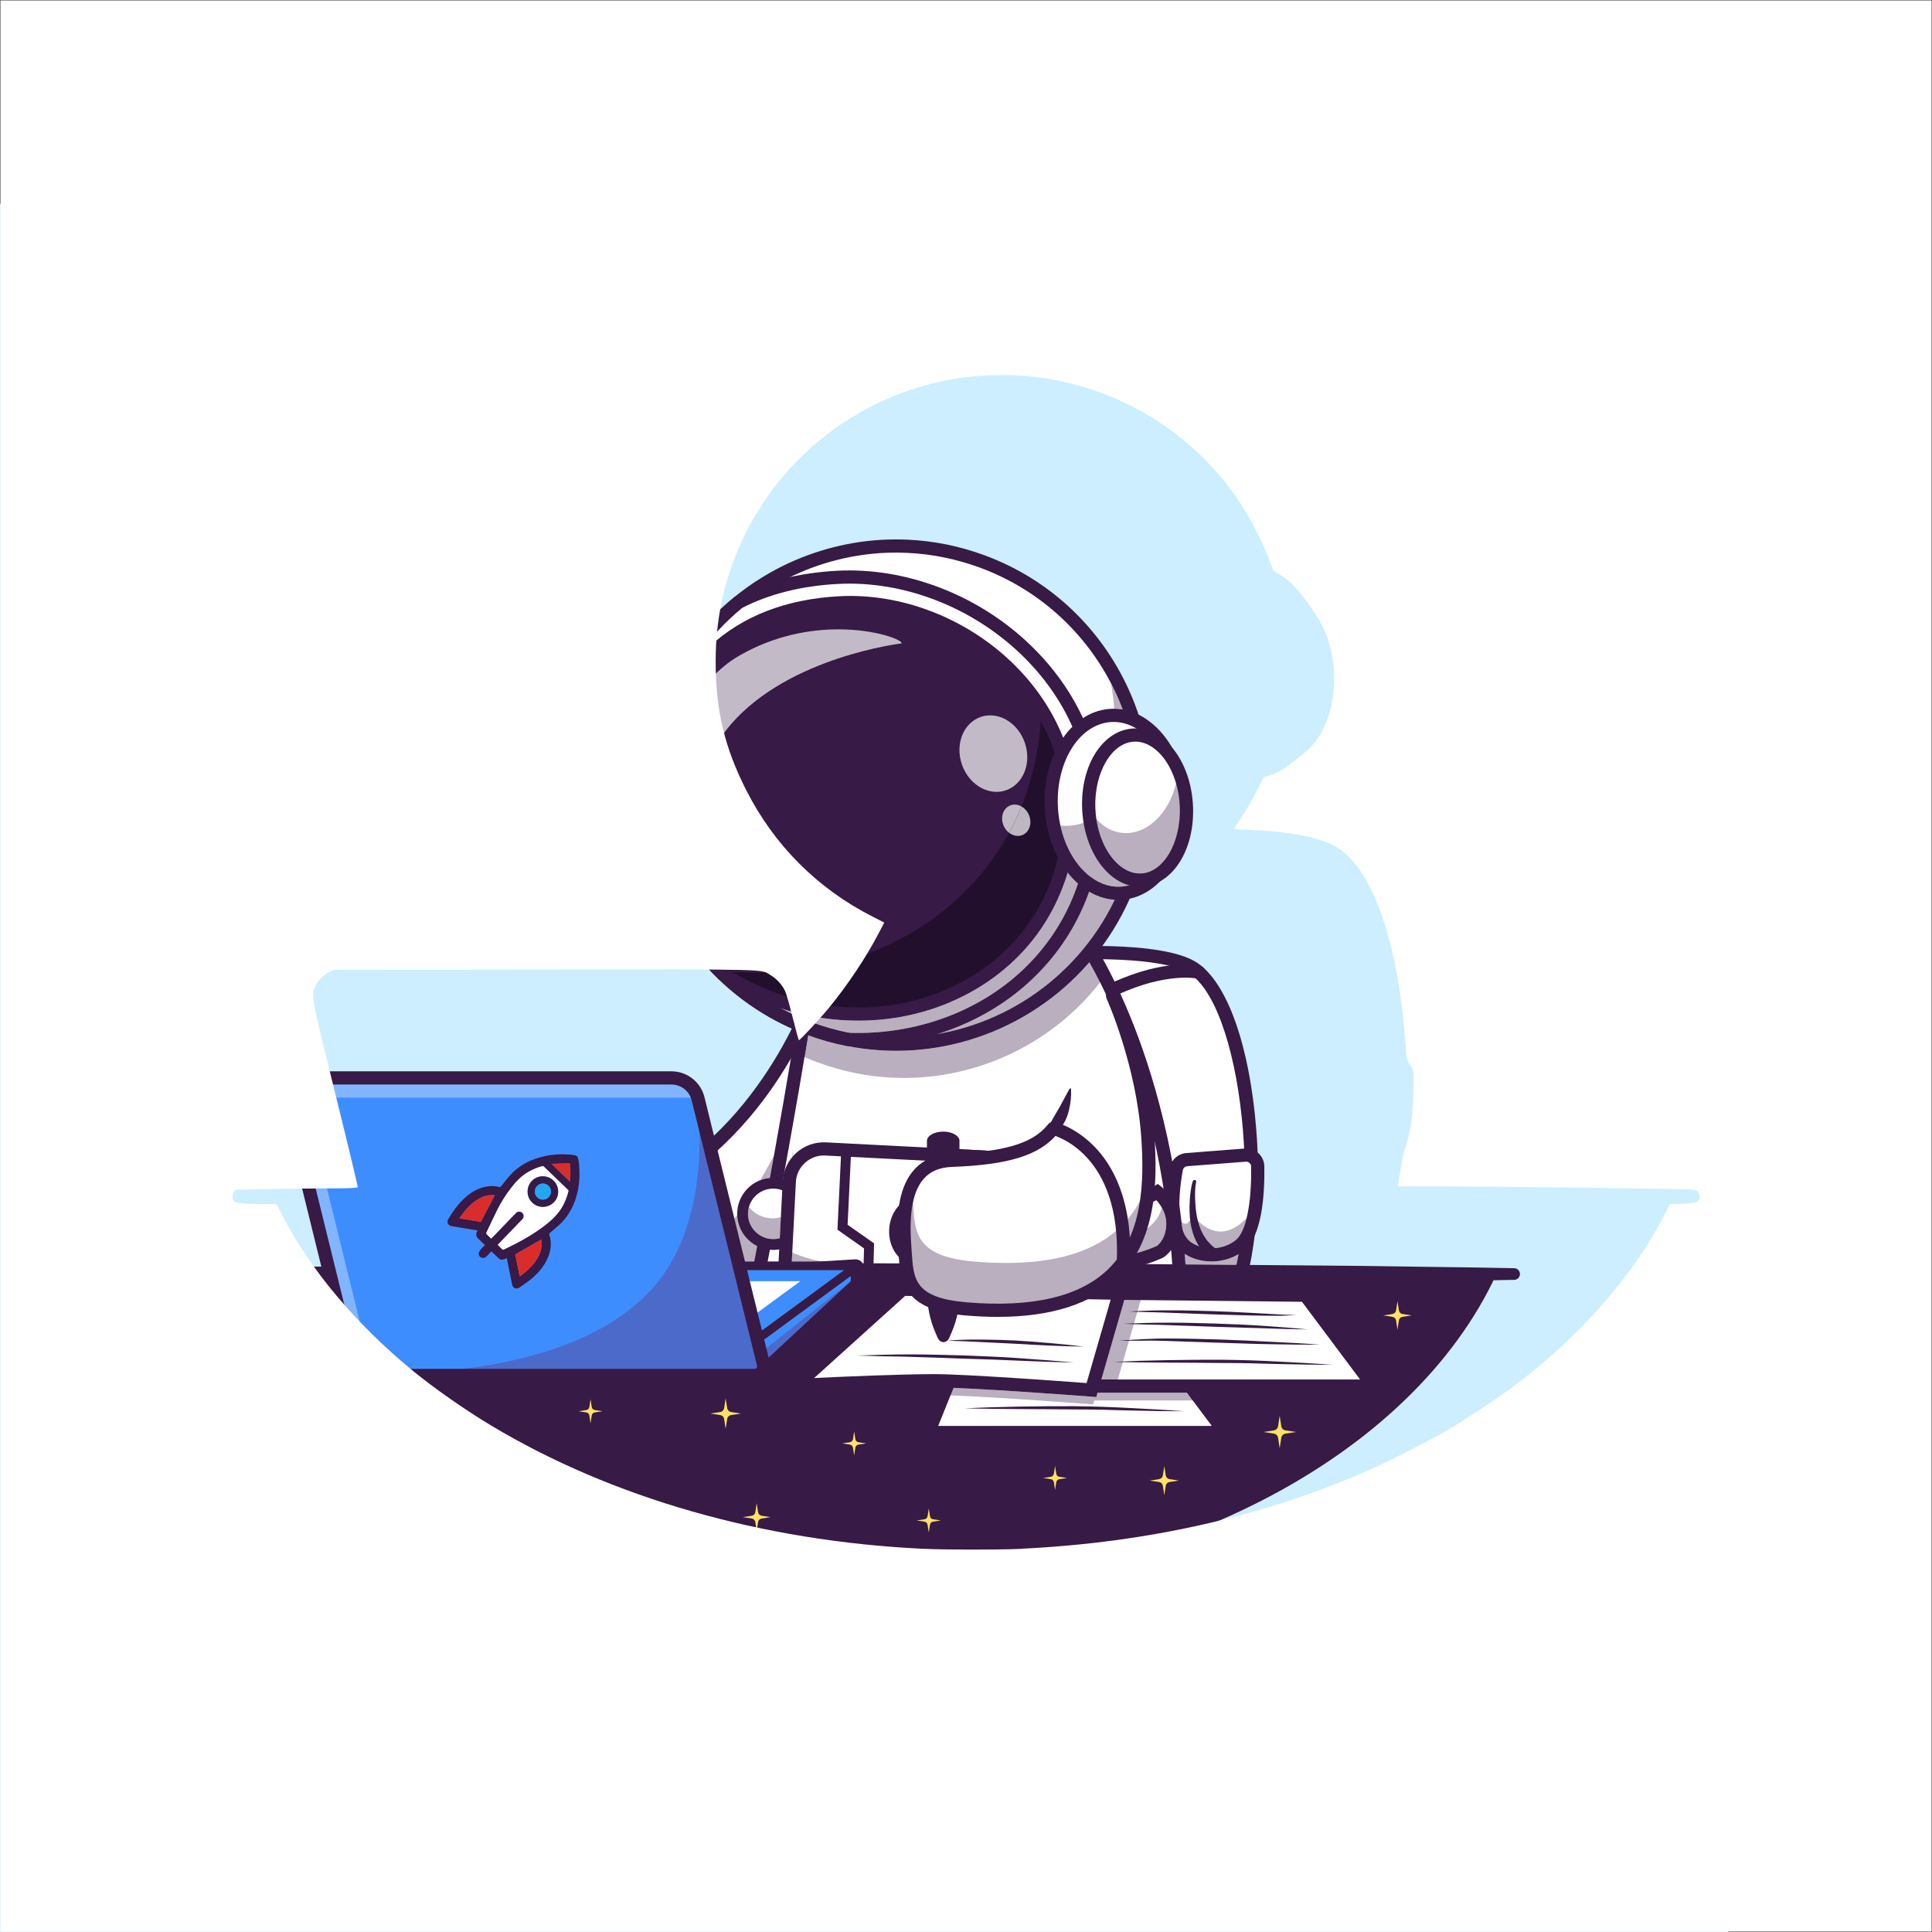 <?xml version="1.0" encoding="UTF-8" standalone="no"?>
<!-- Created with Inkscape (http://www.inkscape.org/) -->

<svg
   width="134.146mm"
   height="134.146mm"
   viewBox="0 0 134.146 134.146"
   version="1.1"
   id="svg5"
   sodipodi:docname="astro.svg"
   inkscape:export-filename="/home/sixpounder/Downloads/astro.png"
   inkscape:export-xdpi="96"
   inkscape:export-ydpi="96"
   inkscape:version="1.1 (c68e22c387, 2021-05-23)"
   xmlns:inkscape="http://www.inkscape.org/namespaces/inkscape"
   xmlns:sodipodi="http://sodipodi.sourceforge.net/DTD/sodipodi-0.dtd"
   xmlns="http://www.w3.org/2000/svg"
   xmlns:svg="http://www.w3.org/2000/svg">
  <rect x="0" y="0" width="134.146" height="134.146" fill="#333333" stroke="none"/>
  <sodipodi:namedview
     id="namedview7"
     pagecolor="#ffffff"
     bordercolor="#666666"
     borderopacity="1.0"
     inkscape:pageshadow="2"
     inkscape:pageopacity="0.0"
     inkscape:pagecheckerboard="0"
     inkscape:document-units="mm"
     showgrid="false"
     inkscape:zoom="0.5499273"
     inkscape:cx="33.64081"
     inkscape:cy="588.25957"
     inkscape:window-width="1640"
     inkscape:window-height="1088"
     inkscape:window-x="1457"
     inkscape:window-y="581"
     inkscape:window-maximized="0"
     inkscape:current-layer="layer1"
     fit-margin-top="0"
     fit-margin-left="0"
     fit-margin-right="0"
     fit-margin-bottom="0" />
  <defs
     id="defs2" />
  <g
     inkscape:label="Layer 1"
     inkscape:groupmode="layer"
     id="layer1"
     transform="translate(-38.66,-0.298)">
    <g
       id="g33"
       transform="matrix(0.003,0,0,-0.003,38.66,134.445)">
      <path
         d="M 0,0 H 40000 V 40000 H 0 Z"
         style="fill:#cceeff;fill-opacity:1;fill-rule:nonzero;stroke:none"
         id="path35" />
      <path
         d="m 24220.6,22632.2 c 0,0 2639.5,202.3 3415.9,-335.2 1399.1,-968.5 1791.2,-6210.3 704.8,-8068 -797.6,-1363.7 -5685.3,-659.8 -5685.3,-659.8 l 1564.6,9063"
         style="fill:#ffffff;fill-opacity:1;fill-rule:nonzero;stroke:none"
         id="path37" />
      <path
         d="m 28616.9,15441.5 -1094,9.1 c -28.3,0.3 -56.6,0.6 -84.9,0.9 -5.8,82 -12.1,163.5 -18.8,244.1 180,-117.6 399.5,-175.8 621.2,-175.8 218.4,0 438.9,56.6 625.5,168.7 -15.1,-84.1 -31.4,-166.4 -49,-247"
         style="fill:#b9afbe;fill-opacity:1;fill-rule:nonzero;stroke:none"
         id="path39" />
      <path
         d="m 25263.5,13234.9 c -21.5,0 -42.9,0 -64.6,0.1 -1317,5.5 -2552.3,181.3 -2564.7,183.1 -83.4,12 -141.3,89.4 -129.3,172.8 12,83.5 89.8,141.4 172.8,129.3 1331.3,-191.5 4920.3,-459.7 5531.8,585.9 1066.5,1823.6 634.8,6969.2 -659.9,7865.4 -600,415.4 -2598,363.5 -3317.3,308.5 -84.2,-6.3 -157.4,56.5 -163.9,140.5 -6.4,84.1 56.5,157.4 140.6,163.9 109.9,8.3 2702.8,199.9 3514.3,-361.8 687.6,-476.1 1192.2,-1901.7 1349.8,-3813.6 119.8,-1453.8 25.1,-3388.1 -600,-4457 -356,-608.6 -1435.8,-917.1 -3209.6,-917.1"
         style="fill:#371a45;fill-opacity:1;fill-rule:nonzero;stroke:none"
         id="path41" />
      <path
         d="M 28822.4,17981.2 27467,17876.4 c -121,-9.4 -220.6,-99 -241.9,-218.5 -78.2,-437.5 -206.2,-1457.4 220,-1793.1 353.7,-278.7 927,-244.6 1262.3,40.5 375,318.9 409.5,1319 402.3,1814 -2.3,153.9 -133.8,273.8 -287.3,261.9"
         style="fill:#ffffff;fill-opacity:1;fill-rule:nonzero;stroke:none"
         id="path43" />
      <path
         d="m 28040.1,15824.5 c -183.6,0 -364.4,52.9 -500.5,160.2 -76.5,60.2 -135.4,159.1 -176.2,290.8 -5.8,53.5 -11.9,106.7 -18.1,159.5 24.8,-26.6 54.2,-41.4 89.2,-41.4 6.6,0 13.5,0.6 20.6,1.6 70.5,11 158.6,201.2 158.6,201.2 0,0 251.8,-384.6 637.5,-384.5 164.1,0 352.6,69.7 556.1,268.4 16.2,15.8 32,32.7 47.2,50.7 -59.2,-245.5 -142.5,-421.4 -246,-509.4 -153.7,-130.7 -362.8,-197.1 -568.4,-197.1"
         style="fill:#b9afbe;fill-opacity:1;fill-rule:nonzero;stroke:none"
         id="path45" />
      <path
         d="m 28834.2,17829 -1355.4,-104.8 c -51.9,-4 -94.4,-42.3 -103.5,-93.1 -148.7,-832.8 -87.3,-1448.3 164.3,-1646.4 288.5,-227.4 778,-210.5 1068.9,36.9 230.8,196.2 361.1,830.1 348.6,1695.5 -0.5,31.8 -13.7,61.1 -37.1,82.5 -23.5,21.4 -53.7,31.9 -85.8,29.4 m -793.8,-2309.2 c -250.7,0 -498.6,74.5 -689.8,225.1 -474.6,373.9 -376.5,1375.9 -275.8,1939.9 33.5,187.6 190,329 380.4,343.8 l 1355.5,104.8 c 115.2,8.8 229.8,-30.6 315,-108.3 85.2,-77.6 134.9,-188.3 136.6,-303.6 10.1,-696.1 -60.8,-1596.5 -456.1,-1932.5 -210.1,-178.7 -489.7,-269.2 -765.8,-269.2"
         style="fill:#371a45;fill-opacity:1;fill-rule:nonzero;stroke:none"
         id="path47" />
      <path
         d="m 28058.2,15554.9 c -30,17.1 -45.1,28.8 -65,43.6 -18.3,14.2 -36,28.7 -52.4,43.9 -33.5,30.1 -64,61.9 -92.2,95.3 -56,66.9 -105.7,137.8 -144.3,213.6 -80.2,150.1 -128.5,311.6 -152.3,473.1 -10.2,81 -19.1,161.6 -19.6,242.2 -4.1,81 0.1,158.4 2.9,237.8 3.7,79 10.2,158 20.7,236.9 11.8,79.8 23,155.2 52.4,238.5 7.4,20.9 30.3,31.8 51.3,24.4 19.5,-6.9 30.3,-27.3 25.7,-47.1 l -1.3,-5.2 c -15.8,-65.3 -21.5,-145.2 -24.2,-219.4 -2.4,-75.7 -0.9,-151.8 3.3,-227.9 8.5,-153.3 24.8,-303 60.5,-445.7 35.9,-142.6 93,-277.7 171.8,-394.2 37.9,-59.3 84.1,-111.6 132.6,-158.9 24.3,-23.6 50.1,-45.3 76.5,-64.4 13.1,-10 26.5,-18.6 39.8,-26.9 11.8,-7.4 29.3,-16.8 33.5,-18.1 71.9,-22.1 112.3,-98.2 90.3,-170.1 -22,-71.9 -98.2,-112.4 -170.1,-90.3 -9.5,2.9 -18.4,6.8 -26.8,11.4 l -13.1,7.5"
         style="fill:#371a45;fill-opacity:1;fill-rule:nonzero;stroke:none"
         id="path49" />
      <path
         d="m 25811,21683.2 c -57.9,0 -113.2,33 -138.9,89.1 -35.1,76.6 -1.5,167.2 75.2,202.3 1237.6,566.9 1995.9,397.5 2027.5,390.1 82.1,-19.4 132.9,-101.6 113.5,-183.7 -19.4,-81.8 -101.2,-132.6 -182.9,-113.6 -9.6,2.1 -700.5,147.6 -1830.9,-370.3 -20.7,-9.5 -42.3,-13.9 -63.5,-13.9"
         style="fill:#371a45;fill-opacity:1;fill-rule:nonzero;stroke:none"
         id="path51" />
      <path
         d="m 18822.3,21667.7 c 0,0 -1212.1,-3639.2 -4538.8,-4813.9 v -2232.4 h 4538.8 v 7046.3"
         style="fill:#ffffff;fill-opacity:1;fill-rule:nonzero;stroke:none"
         id="path53" />
      <path
         d="M 18822.4,21667.9 V 14621.6 H 14283.6 V 16854 c 3326.5,1174.5 4538.8,4813.9 4538.8,4813.9"
         style="fill:#ffffff;fill-opacity:1;fill-rule:nonzero;stroke:none"
         id="path55" />
      <path
         d="m 17456.6,15519.2 h -372.2 l -206.3,837.7 c 63,79.2 124.4,159.5 184,240.2 9.3,-317.7 195.9,-589.5 462.3,-722.7 -24.1,-126.8 -46.8,-245.4 -67.8,-355.2 m 138,1880.8 c 115,192.9 221.2,384.8 318.7,572.3 -32.1,-177.6 -63.7,-351.3 -94.5,-519.8 -77.6,-7.2 -152.9,-24.9 -224.2,-52.5"
         style="fill:#b9afbe;fill-opacity:1;fill-rule:nonzero;stroke:none"
         id="path57" />
      <path
         d="m 14436.1,14774 h 4233.6 v 6135.1 c -167.9,-352.4 -411.6,-806.4 -743,-1293.7 C 17270.9,18651.6 16137,17381 14436.1,16746.8 V 14774 m 4538.9,-305.2 h -4844.2 v 2493 l 101.9,35.9 c 3215.1,1135.4 4432.9,4682.6 4444.9,4718.3 l 297.4,890.4 v -8137.6"
         style="fill:#371a45;fill-opacity:1;fill-rule:nonzero;stroke:none"
         id="path59" />
      <path
         d="m 27328.8,14621.6 h -9891.2 c 0,0 544.5,2737.6 1039.1,5692.8 76.7,457.9 152.3,921.2 224.4,1380.2 601.4,3832.5 6333.5,1333.4 6333.5,1333.4 0,0 224,-306.5 532,-910.9 637.6,-1249.8 1636.3,-3774.5 1762.2,-7495.5"
         style="fill:#ffffff;fill-opacity:1;fill-rule:nonzero;stroke:none"
         id="path61" />
      <path
         d="m 17623.2,14774 h 9547.1 c -204.5,4991.4 -2008.5,7796.5 -2235.6,8130.6 -376,155.9 -3358.6,1340.2 -5014.8,430.6 -586,-321.7 -945.3,-881.6 -1068.2,-1664.2 -463.6,-2953.5 -1075.3,-6114.9 -1228.5,-6897 m 9863.5,-305.2 H 17251.5 l 36.3,182.4 c 7.3,36.5 732,3688.5 1262.3,7067.2 138.3,880.9 549.8,1515 1223.2,1884.6 1892.5,1038.8 5183.3,-374.3 5322.4,-435 l 38,-16.5 24.3,-33.4 c 22,-30.2 544.8,-754 1095.8,-2168 506.2,-1299 1130.1,-3450.6 1227.5,-6323.5 l 5.4,-157.8"
         style="fill:#371a45;fill-opacity:1;fill-rule:nonzero;stroke:none"
         id="path63" />
      <path
         d="m 17187,16602.9 c 10.2,-391.7 336.1,-701.1 727.9,-690.9 391.7,10.2 701.1,336.1 690.9,727.9 -10.2,391.8 -336.1,701.1 -727.9,690.9 -391.8,-10.2 -701.1,-336.1 -690.9,-727.9"
         style="fill:#ffffff;fill-opacity:1;fill-rule:nonzero;stroke:none"
         id="path65" />
      <path
         d="m 17898.7,16036.8 c -315.4,0.1 -578.5,251.5 -586.8,569.4 -1.5,58.7 5.6,116.3 20.8,171.4 130.3,-158.3 327.9,-258.9 547.5,-258.9 6.2,0 12.5,0.1 18.8,0.2 60.1,1.6 118.4,10.6 173.8,26.2 l -25.1,-488.5 c -43.5,-11.6 -89.1,-18.4 -136.1,-19.6 -4.3,-0.1 -8.6,-0.2 -12.9,-0.2"
         style="fill:#b9afbe;fill-opacity:1;fill-rule:nonzero;stroke:none"
         id="path67" />
      <path
         d="m 17896.8,17206 c -5.2,0 -10.4,0 -15.6,-0.1 -156.2,-4.1 -301.3,-68.7 -408.8,-182 -107.5,-113.3 -164.5,-261.6 -160.5,-417.7 8.5,-322.3 278.6,-576.2 599.7,-569.2 322.3,8.4 577.6,277.4 569.2,599.6 -4.1,156.1 -68.7,301.3 -181.9,408.8 -109.5,104 -251.8,160.6 -402.1,160.6 m -0.7,-1419.2 c -450.3,0 -822.3,360.2 -834,812.9 -5.9,222.8 75.5,434.6 229,596.3 153.4,161.7 360.7,253.9 583.5,259.8 223.8,5.6 434.7,-75.6 596.4,-229 161.7,-153.5 253.9,-360.8 259.7,-583.7 12,-460 -352.5,-844 -812.5,-856 -7.4,-0.2 -14.8,-0.3 -22.1,-0.3"
         style="fill:#371a45;fill-opacity:1;fill-rule:nonzero;stroke:none"
         id="path69" />
      <path
         d="m 18341.7,17942.4 c 3.6,60.6 6.6,120.7 9.2,180.3 2.7,-53.4 5,-107.4 7,-161.8 -5.5,-6.1 -10.9,-12.3 -16.2,-18.5"
         style="fill:#b9afbe;fill-opacity:1;fill-rule:nonzero;stroke:none"
         id="path71" />
      <path
         d="m 18923.3,14555.8 3705.8,-190.5 c 438.6,-22.6 816.2,317.8 838.9,757 l 101.3,1972 c 19.7,384.5 -239,721.5 -598.4,814.6 -50.9,13.5 -103.9,21.4 -158.6,24.3 l -3705.2,190.5 c -439.2,22.7 -816.8,-317.8 -838.9,-757 l -80.6,-1561.9 -21.2,-410.1 c -22.7,-439.2 318.3,-816.3 756.9,-838.9"
         style="fill:#ffffff;fill-opacity:1;fill-rule:nonzero;stroke:none"
         id="path73" />
      <path
         d="m 20968.3,15475.2 -115.5,0.2 c 38.6,6.5 76.5,13.5 113.4,21.1 0.7,-7.1 1.4,-14.2 2.1,-21.3 m -1993.5,44 h -649.1 l 10.7,208.2 c 174.6,-81.3 393.3,-152.9 667.1,-206.4 l -28.7,-1.8"
         style="fill:#b9afbe;fill-opacity:1;fill-rule:nonzero;stroke:none"
         id="path75" />
      <path
         d="m 22636.7,14517.6 c 355.4,-18.6 660.5,256.3 678.7,612.3 l 101.4,1972.3 c 18.3,355.9 -256.4,660.4 -612.3,678.7 l -3705.4,190.5 c -171.6,8.9 -336.9,-50.3 -465.6,-166.3 -128.6,-116.1 -204.3,-274.5 -213.1,-446 l -101.5,-1972.3 c -8.8,-171.5 50.3,-336.9 166.3,-465.5 116.1,-128.7 274.5,-204.4 446,-213.2 l 3705.6,-190.5 h -0.1 m 33.9,-306.2 c -16.5,0 -33,0.4 -49.5,1.3 h -0.1 l -3705.4,190.5 c -253,13 -486.3,124.4 -657,313.6 -170.7,189.2 -257.5,432.7 -244.5,685.7 l 101.4,1972.3 c 26.9,524 475.9,928.1 999.2,901.5 l 3705.5,-190.5 c 524,-27 928.5,-475.3 901.5,-999.3 l -101.4,-1972.3 c -13,-252.9 -124.4,-486.3 -313.6,-657 -176.8,-159.5 -401,-245.8 -636.1,-245.8"
         style="fill:#371a45;fill-opacity:1;fill-rule:nonzero;stroke:none"
         id="path77" />
      <path
         d="m 18775.4,14578 c 47.5,-12.5 96.6,-19.9 147.9,-22.2 l 3705.8,-190.5 c 321.4,-16.3 610,161.7 750.1,431.7 51,98 82.5,208.1 88.3,325.3 l 45.3,876.1 15,289 41.5,806.9 c 22.6,439.2 -318.4,816.3 -757,838.9 l -800.8,41 c 365.5,-88.5 629.9,-428.3 610.1,-816.7 l -54.4,-1065.2 -46.8,-907.4 c -22.7,-438.6 -400.3,-779.6 -838.9,-756.9 l -2906.1,150"
         style="fill:#ffffff;fill-opacity:1;fill-rule:nonzero;stroke:none"
         id="path79" />
      <path
         d="m 22371.4,14531.3 265.6,-13.7 c 171.3,-8.9 336.5,50.1 465.1,166.2 128.7,116.1 204.4,274.5 213.2,446.1 v 0 l 101.3,1972.3 c 9,171.5 -50.1,336.8 -166.1,465.5 -116.1,128.7 -274.6,204.4 -446.2,213.3 l -238.6,12.3 c 142,-177 220.7,-404 208.3,-643.8 l -101.3,-1972.3 c -12.7,-247.4 -119.5,-476.2 -301.3,-645.9 m 299.7,-319.9 c -16.6,0 -33.2,0.5 -49.9,1.3 l -3705.7,190.7 c -59.4,2.6 -119.6,11.6 -178,26.5 l 45.5,300.3 2906.5,-149.6 c 171.2,-8.9 336.5,50.1 465.1,166.1 128.7,116.2 204.4,274.6 213.2,446.1 l 101.3,1972.3 c 15.9,309.7 -191.5,587.7 -493.3,661 l 43.8,300.8 800.4,-41 c 253.1,-13.2 486.4,-124.5 657.1,-313.7 170.7,-189.3 257.6,-432.8 244.4,-685.8 l -101.3,-1972.1 c -12.9,-253 -124.3,-486.4 -313.6,-657.2 -176.7,-159.4 -400.7,-245.7 -635.5,-245.7"
         style="fill:#371a45;fill-opacity:1;fill-rule:nonzero;stroke:none"
         id="path81" />
      <path
         d="m 21109,16230.3 c -3.3,-72.9 72.4,-666.5 72.4,-666.5 0,0 186.5,-8.5 415.6,-19 286.1,-13 531.7,272.7 548.4,638.2 16.6,365.5 -201.8,672.4 -488,685.5 -193.1,8.8 -415.6,18.9 -415.6,18.9 0,0 -127.4,-538.2 -132.8,-657.1"
         style="fill:#22a7f0;fill-opacity:1;fill-rule:nonzero;stroke:none"
         id="path83" />
      <path
         d="m 21109,16230.3 h 0.5 -0.5 m 114.4,-4.9 c -0.2,-10.2 1.7,-82.2 55.8,-521.5 2.2,-17.5 16.6,-30.7 34.3,-31.5 l 288.7,-13.2 c 224.1,-10.1 415,227.2 428.8,529 6.9,151.4 -31.9,294.6 -109.3,403.3 -71.3,100.2 -167,157.9 -269.5,162.6 l -290.2,13.3 c -18,0.4 -33.2,-11.1 -37,-28.2 -90.3,-396.7 -100.6,-493.4 -101.6,-513.8 m 392.2,-795.5 c -7.9,0 -15.9,0.2 -23.9,0.6 l -288.6,13.2 c -129.7,5.9 -235.2,103.6 -251.1,232.2 -60.5,491.1 -58.2,540.9 -57.3,559.6 3.1,69.7 39.2,256.3 107.1,554.6 28.5,125.2 143.4,212.4 270.6,206 l 290.2,-13.3 c 174.4,-7.9 332.6,-99.8 445.6,-258.5 107,-150.2 160.7,-344.3 151.5,-546.5 -19.1,-418.2 -305.7,-747.8 -644.1,-747.9"
         style="fill:#371a45;fill-opacity:1;fill-rule:nonzero;stroke:none"
         id="path85" />
      <path
         d="m 20693.4,16249.3 c -16.7,-365.5 201.8,-672.4 488,-685.5 286.1,-13.1 531.7,272.7 548.3,638.2 16.7,365.5 -201.7,672.4 -487.9,685.4 -286.2,13.1 -531.7,-272.6 -548.4,-638.1"
         style="fill:#22a7f0;fill-opacity:1;fill-rule:nonzero;stroke:none"
         id="path87" />
      <path
         d="m 21729.9,16202.1 c -3.5,-76 -16.8,-148.1 -38.6,-215.2 7.3,355.6 -208,650.2 -488.4,663.2 -226.7,10.3 -427.8,-167.2 -509.9,-423.2 -0.3,7.6 0,14.9 0.4,22.5 16.8,365.6 262.2,651 548.4,638 286.2,-12.9 504.5,-319.7 488.1,-685.3"
         style="fill:#ffffff;fill-opacity:1;fill-rule:nonzero;stroke:none"
         id="path89" />
      <path
         d="m 20944.4,15804.6 c -90.5,104.6 -144.6,263.9 -136.6,439.5 v 0 c 0.4,10.5 1.1,21 2,31.4 32.9,-50.4 71.7,-94.2 115.2,-129.9 0.2,-5.6 0.4,-11.1 0.6,-16.8 0,-0.3 0,-0.6 0,-0.9 0,-0.2 0,-0.5 0,-0.7 2.7,-81.1 7.3,-162.1 13.2,-241.9 2,-27 3.9,-54 5.6,-80.7"
         style="fill:#2976b4;fill-opacity:1;fill-rule:nonzero;stroke:none"
         id="path91" />
      <path
         d="m 20807.8,16244.1 c -13.8,-301.9 156.2,-555.8 378.8,-565.9 101.8,-4.6 203,44.1 283.2,137.3 87,101.3 138.7,240.4 145.6,391.7 6.9,151.3 -31.9,294.6 -109.3,403.3 -71.3,100.2 -167,157.9 -269.5,162.6 -224.3,10.1 -415,-227.2 -428.8,-529 v 0 m 392.9,-795.2 c -8.2,0 -16.3,0.2 -24.5,0.6 -348.8,15.9 -616.6,377 -597.2,805 v 0 c 19.6,428 317.8,763.9 668,747.3 174.3,-8 332.6,-99.8 445.6,-258.5 106.9,-150.3 160.7,-344.3 151.5,-546.6 -9.2,-202.1 -80.5,-390.5 -200.7,-530.4 -121,-140.8 -277.4,-217.4 -442.7,-217.4"
         style="fill:#371a45;fill-opacity:1;fill-rule:nonzero;stroke:none"
         id="path93" />
      <path
         d="m 20076.1,14396.3 c -1.1,0 -2.1,0 -3.2,0.1 -63.2,1.7 -113,54.4 -111.3,117.6 l 36.3,1307.9 -615.3,432.5 88.6,1849 c 3,63.2 57.6,110.8 119.8,108.9 63.2,-3 111.9,-56.7 108.9,-119.8 l -82.6,-1723.2 612.9,-430.8 -39.7,-1430.9 c -1.7,-62.1 -52.6,-111.3 -114.4,-111.3"
         style="fill:#371a45;fill-opacity:1;fill-rule:nonzero;stroke:none"
         id="path95" />
      <path
         d="m 26786.5,17127.8 c 0,0 342.9,-272.9 358,-693.9 17.4,-486.8 -287.1,-684.2 -287.1,-684.2 0,0 -1332.8,-682.4 -3471.1,-229 0,0 -629.4,795.5 71.7,1244.4 0,0 2256.8,-310 3328.5,362.7"
         style="fill:#ffffff;fill-opacity:1;fill-rule:nonzero;stroke:none"
         id="path97" />
      <path
         d="m 26103.9,15661.1 c 106.1,167.1 190.7,344.8 257.6,529.1 268.5,99.6 464.6,317.5 527.6,577.1 53.5,-92.6 98.1,-207.9 102.8,-338.9 12.9,-358.6 -177.9,-520.5 -212.4,-546.9 -46.9,-22.2 -282.4,-128.6 -675.6,-220.4"
         style="fill:#b9afbe;fill-opacity:1;fill-rule:nonzero;stroke:none"
         id="path99" />
      <path
         d="m 23475.9,15657.9 c 1933.4,-393.7 3188.4,169 3303.6,223.6 34.5,26.4 225.3,188.3 212.4,546.9 -8.3,232.1 -142,414.9 -228.3,509.5 -1044.9,-566.5 -2905.2,-375.5 -3267.4,-331.6 -120.1,-88.3 -189,-192.8 -210,-318.1 -42.3,-252.3 120.1,-526.8 189.7,-630.3 m 1358.9,-446.5 c -436,0 -931.8,43.7 -1480.1,159.9 l -53.9,11.5 -34.2,43.1 c -14.6,18.5 -357.6,458.3 -281.5,912.7 38,226.7 169.4,413.4 390.5,555 l 47.4,30.3 55.7,-7.6 c 21.9,-3 2214.7,-294.4 3226.6,340.8 l 91.6,57.5 84.6,-67.3 c 16.2,-13 398.1,-322.3 415.5,-808 20.4,-566.8 -341.2,-807.8 -356.6,-817.7 l -13.5,-7.8 c -42.1,-21.6 -805.7,-402.4 -2092.1,-402.4"
         style="fill:#371a45;fill-opacity:1;fill-rule:nonzero;stroke:none"
         id="path101" />
      <path
         d="m 20923.7,19767.7 c -118.7,0 -237.7,3.7 -356.9,11.3 -254.6,16 -511,48.8 -766.3,100.3 -296.1,58.8 -591.1,142 -883.4,250.3 -96.6,36.3 -192,74.5 -285.1,114.9 -3.8,1.7 -7.6,3.3 -11.5,5 28.4,168.9 56.5,338.5 84.4,508.3 13.4,-4.9 26.8,-9.7 40.2,-14.5 275,-98.5 557.8,-176.8 841.2,-233.1 256.5,-51.6 521.2,-86.2 786.6,-103 121.5,-7.7 243.8,-11.5 366.5,-11.5 191.3,0 383.6,9.3 574.9,28 112.4,11.4 225.7,25.9 337,43.1 1405.2,221 2660.8,936.2 3563.2,1979.3 73.3,-130.2 156.9,-286 247.4,-467.1 -906.1,-1158.6 -2220.8,-1917.3 -3650,-2142 -109.1,-16.8 -218.6,-30.9 -328.5,-42 -185.2,-18 -372,-27.3 -559.7,-27.3"
         style="fill:#b9afbe;fill-opacity:1;fill-rule:nonzero;stroke:none"
         id="path103" />
      <path
         d="m 18620.5,20249.5 c -48.4,21 -96.4,42.6 -143.8,64.9 27.8,165.8 55.4,332.4 82.8,499.2 38.4,-15.3 78.4,-30.7 120.3,-46.5 8.4,-3.2 16.7,-6.2 25.1,-9.3 -27.9,-169.8 -56,-339.4 -84.4,-508.3 m 6841.4,1729.5 c -90.5,181.1 -174.1,336.9 -247.4,467.1 35.9,41.6 71.2,83.5 106,126.1 72.4,-125.9 155.6,-277.7 246.1,-455.1 -34.3,-46.7 -69.2,-92.7 -104.7,-138.1"
         style="fill:#371a45;fill-opacity:1;fill-rule:nonzero;stroke:none"
         id="path105" />
      <path
         d="m 15811.4,23323 c 499.2,-824 1206.3,-1526.8 2081.4,-2021.9 178.5,-100.8 363.4,-193.1 554.9,-275.9 93.1,-40.5 188.5,-78.5 285.2,-115 292.1,-108.4 587.2,-191.5 883.5,-250.3 255.2,-51.4 511.4,-84.3 766.2,-100.3 307.7,-19.6 614.1,-13.5 916.3,16 110.2,11.1 219.8,25.1 328.7,42 1992.9,313.4 3762.6,1664.6 4514.1,3690.5 1107.8,2984.2 -413.7,6301.1 -3397.4,7408.9 -574.8,212.9 -1162.4,329.4 -1743.8,355.3 -67.9,3.6 -136.2,5.4 -204.4,5.6 -182.5,2 -364,-4.7 -544.2,-20 -416.5,-35.6 -825.8,-116.7 -1220.3,-239.6 -394.6,-122.4 -775.3,-287.2 -1134.1,-490.5 -114.2,-64.5 -226.2,-132.9 -336,-205.4 -164.5,-108.9 -323.8,-225.6 -477.2,-351.8 -765.6,-625.7 -1380.1,-1457.4 -1748.8,-2451.6 -637.4,-1716.6 -404.4,-3543 475.9,-4996"
         style="fill:#ffffff;fill-opacity:1;fill-rule:nonzero;stroke:none"
         id="path107" />
      <path
         d="m 15824.5,23331 c 507.8,-838.2 1225.6,-1535.5 2075.9,-2016.5 180.1,-101.7 366.3,-194.3 553.4,-275.2 86,-37.4 179.1,-75 284.6,-114.8 287.1,-106.5 583.5,-190.5 881,-249.6 249.1,-50.1 506.2,-83.7 764.2,-100 301.6,-19.2 609.2,-13.8 913.8,16 109.4,11 219.7,25.2 327.8,41.9 2054.6,323 3779.8,1733.4 4502.1,3680.7 1103,2971.2 -417.1,6285.9 -3388.4,7389.1 -563.8,208.8 -1148.9,328.1 -1739.1,354.3 -64.5,3.5 -131.2,5.4 -203.8,5.7 -181.3,1.8 -363.8,-4.8 -542.7,-20 -411.5,-35.1 -821,-115.5 -1217.2,-239 -392.7,-121.8 -773.2,-286.4 -1131.1,-489.2 -115.3,-65.2 -228,-134.1 -335.1,-204.9 -167.3,-110.6 -327.4,-228.6 -475.9,-350.7 -786,-642.5 -1389.1,-1488 -1744.2,-2445.1 -614.3,-1654.7 -441.3,-3470.8 474.7,-4982.7 m 4915,-2798.1 c -119.8,0 -239.3,3.8 -357.9,11.3 -259.3,16.4 -517.8,50.2 -768.2,100.6 -299.1,59.4 -597.1,143.8 -885.8,251 -106.1,40 -199.6,77.7 -286,115.3 -188.1,81.3 -375.3,174.4 -556.4,276.7 -854.8,483.6 -1576.5,1184.6 -2087,2027.2 -920.8,1520.1 -1094.7,3345.9 -477.2,5009.4 357,962.2 963.3,1812.2 1753.5,2458.1 149.3,122.8 310.3,241.4 478.5,352.7 107.7,71.1 221,140.4 336.9,206 359.8,203.8 742.3,369.2 1137.1,491.7 398.3,124.2 810,205 1223.6,240.3 179.9,15.3 363.5,22.1 545.6,20.1 73.1,-0.3 140.2,-2.1 205.1,-5.7 593.3,-26.4 1181.5,-146.2 1748.3,-356.2 2987.2,-1109.1 4515.4,-4441.5 3406.5,-7428.6 -726.2,-1957.7 -2460.6,-3375.6 -4526.1,-3700.4 -108.7,-16.8 -219.5,-31 -329.5,-42.1 -186.6,-18.2 -374.2,-27.4 -561,-27.4"
         style="fill:#371a45;fill-opacity:1;fill-rule:nonzero;stroke:none"
         id="path109" />
      <path
         d="m 21711.2,20786.3 c 823.8,259.7 1574.2,691.6 2183.2,1271.3 599.6,570.6 1041.1,1252.5 1313.3,2019.1 188.4,-110.7 387.8,-173.7 591,-187 -777.4,-1622.8 -2298.2,-2786.6 -4087.5,-3103.4 m -1858.4,21.7 c -72.6,0 -145.6,1.3 -218.5,3.9 -11.1,2.3 -22.2,4.5 -33.3,6.8 -0.1,0.1 -0.2,0.1 -0.4,0.1 -2,0.4 -3.9,0.8 -6,1.3 -0.3,0 -0.6,0.1 -0.9,0.1 -1.8,0.4 -3.6,0.8 -5.5,1.2 -0.4,0.1 -0.9,0.2 -1.4,0.3 -1.6,0.3 -3.2,0.7 -4.9,1 -0.7,0.2 -1.4,0.3 -2.1,0.5 -1.4,0.3 -2.9,0.6 -4.4,0.9 -0.8,0.2 -1.6,0.3 -2.5,0.5 -1.3,0.3 -2.6,0.6 -4,0.9 -0.9,0.2 -1.9,0.4 -2.9,0.6 -1.2,0.3 -2.4,0.5 -3.6,0.8 -1.1,0.2 -2.2,0.5 -3.3,0.7 -1.1,0.2 -2.1,0.4 -3.1,0.7 -1.3,0.2 -2.6,0.5 -3.9,0.8 -0.9,0.2 -1.8,0.4 -2.7,0.6 -1.4,0.3 -2.8,0.6 -4.2,0.9 -0.8,0.2 -1.6,0.4 -2.4,0.5 -1.5,0.4 -3,0.7 -4.5,1 -0.7,0.2 -1.4,0.3 -2.1,0.5 -1.6,0.3 -3.2,0.7 -4.8,1 -0.6,0.2 -1.2,0.3 -1.8,0.4 -1.7,0.4 -3.4,0.8 -5.2,1.2 -0.4,0.1 -0.9,0.2 -1.4,0.3 -1.8,0.4 -3.6,0.8 -5.4,1.2 -0.4,0.1 -0.9,0.2 -1.3,0.3 -1.8,0.4 -3.7,0.8 -5.6,1.2 -0.3,0.1 -0.7,0.2 -1.1,0.3 -2,0.4 -3.9,0.9 -5.8,1.3 -0.3,0.1 -0.5,0.1 -0.8,0.2 -2.1,0.5 -4.1,0.9 -6.1,1.4 -0.2,0 -0.4,0.1 -0.6,0.1 -2.1,0.5 -4.2,1 -6.4,1.5 -0.1,0 -0.2,0 -0.3,0 -2.1,0.5 -4.3,1 -6.5,1.5 l -0.2,0.1 c -81.5,18.7 -162.7,39.4 -243.5,61.8 -0.2,0.1 -0.5,0.2 -0.7,0.2 -2,0.6 -4,1.1 -6,1.7 -0.5,0.1 -0.9,0.3 -1.4,0.4 -1.7,0.5 -3.4,0.9 -5.1,1.4 -1,0.3 -2,0.6 -3,0.9 -1.2,0.3 -2.4,0.7 -3.7,1 -1.2,0.3 -2.3,0.7 -3.5,1 -1,0.3 -2,0.6 -3.1,0.9 -1.2,0.3 -2.5,0.7 -3.8,1 -0.9,0.3 -1.9,0.6 -2.9,0.9 -1.4,0.4 -2.8,0.8 -4.1,1.2 -0.8,0.2 -1.7,0.4 -2.4,0.6 -1.5,0.5 -3.1,0.9 -4.6,1.3 -0.7,0.2 -1.4,0.4 -2.1,0.6 -1.6,0.5 -3.2,1 -4.8,1.4 -0.6,0.2 -1.2,0.4 -1.8,0.5 -1.7,0.5 -3.3,1 -5,1.5 -0.5,0.1 -1.1,0.3 -1.6,0.5 -1.8,0.5 -3.5,1 -5.2,1.5 -0.5,0.1 -1,0.2 -1.4,0.4 -1.9,0.5 -3.7,1.1 -5.5,1.6 -0.4,0.1 -0.8,0.2 -1.1,0.3 -1.9,0.6 -3.9,1.1 -5.8,1.7 -0.2,0.1 -0.5,0.2 -0.8,0.2 -2,0.6 -3.9,1.2 -5.8,1.7 -0.3,0.1 -0.6,0.2 -0.8,0.3 -2,0.6 -4,1.2 -6,1.8 -0.2,0 -0.4,0.1 -0.6,0.1 -2,0.6 -4.1,1.2 -6.1,1.8 -0.2,0.1 -0.4,0.1 -0.5,0.2 -2.2,0.6 -4.3,1.3 -6.4,1.9 -0.1,0 -0.1,0 -0.1,0 -2.2,0.7 -4.4,1.3 -6.5,2 -0.1,0 -0.1,0 -0.1,0 -114.7,34.4 -228.3,72.5 -340.3,114.1 v 0 c -1.6,0.6 -3.2,1.2 -4.8,1.8 -101.4,38.3 -190.8,74.4 -273.7,110.6 v 0 c -4.3,1.8 -8.6,3.7 -12.9,5.5 -142,61.8 -283.5,130.5 -421.9,204.9 588.6,-187.9 1193.9,-282.5 1792.7,-282.5 898.5,0 1782.3,213.2 2571.9,643.5 1119.4,610.1 1902.2,1574.8 2262.1,2747.9 5.9,8.1 11.7,16.2 17.5,24.3 71.2,-89.1 148.6,-170.8 231.6,-243.9 -253.6,-757.1 -679.4,-1428.8 -1265.3,-1986.4 -988.9,-941.2 -2374.8,-1470.8 -3831.2,-1470.7 m 6132.5,7486.6 c -65.1,11 -130.7,16.8 -196.6,17.4 -15.1,199.3 -40.6,396.9 -76.2,592.3 102.9,-197.7 194,-401.3 272.8,-609.7"
         style="fill:#b9afbe;fill-opacity:1;fill-rule:nonzero;stroke:none"
         id="path111" />
      <path
         d="m 15912.6,23384.3 c 498.6,-823.1 1203.5,-1507.8 2038.5,-1980.2 176.9,-99.9 359.8,-190.9 543.6,-270.2 84.6,-36.9 176.1,-73.8 280,-113 281.5,-104.5 572.6,-187 864.7,-245 244.9,-49.2 497.3,-82.3 750.6,-98.2 296.4,-18.8 598.3,-13.6 897.4,15.7 107.3,10.8 215.8,24.7 322.1,41.1 2017.6,317.3 3711.9,1702.4 4421.3,3614.8 1083.2,2918 -409.6,6173.3 -3327.7,7256.8 -553.7,205.1 -1128.4,322.2 -1707.9,348 -63.8,3.4 -128.7,5.2 -199.7,5.5 -178.2,1.7 -357.9,-4.7 -533.5,-19.6 -404,-34.5 -806.2,-113.4 -1195.3,-234.7 -385.7,-119.7 -759.5,-281.3 -1110.9,-480.4 -113.3,-64.1 -224,-131.8 -329.1,-201.3 -164.3,-108.6 -321.5,-224.5 -467.3,-344.4 -772.1,-631 -1364.3,-1461.3 -1713,-2401.3 -603.3,-1625.1 -433.4,-3408.7 466.2,-4893.6 M 20739.4,20430 c -121.9,0 -243.6,3.8 -364.3,11.5 -263.9,16.6 -527.1,51.1 -782,102.4 -304.2,60.4 -607.5,146.3 -901.3,255.3 -108.3,40.9 -203.3,79.2 -291.3,117.6 -191.2,82.5 -381.7,177.2 -565.9,281.3 -870.3,492.3 -1604.8,1205.9 -2124.5,2063.6 -937.2,1547.1 -1114.2,3405.4 -485.6,5098.5 363.3,979.4 980.5,1844.6 1784.9,2502 151.8,124.9 315.6,245.7 486.8,358.8 109.6,72.5 225,143.1 343,209.8 366.1,207.4 755.5,375.8 1157.3,500.5 405.3,126.3 824.3,208.5 1245.4,244.5 183.2,15.6 370.3,22.6 555.4,20.4 74.1,-0.3 143,-2.2 209.6,-5.8 602.9,-26.8 1201.7,-148.8 1778.5,-362.5 3040.5,-1128.8 4595.8,-4520.7 3467.3,-7560.9 -739.2,-1992.6 -2504.4,-3435.7 -4606.8,-3766.3 -110.6,-17.1 -223.3,-31.5 -335.1,-42.8 -190.1,-18.6 -381.2,-27.9 -571.4,-27.9"
         style="fill:#371a45;fill-opacity:1;fill-rule:nonzero;stroke:none"
         id="path113" />
      <path
         d="m 15941.9,23402.1 c 495.6,-818.1 1196.2,-1498.6 2026.1,-1968.1 175.8,-99.3 357.6,-189.7 540.3,-268.6 84.2,-36.7 175.1,-73.4 278.5,-112.4 279.6,-103.8 569,-185.7 859.3,-243.4 243.4,-49 494.3,-81.8 746.1,-97.7 294.6,-18.7 594.6,-13.5 891.9,15.6 106.5,10.8 214.4,24.6 320.1,40.9 2005.3,315.3 3689.3,1692 4394.4,3592.8 1076.6,2900.3 -407.1,6135.8 -3307.4,7212.7 -550.4,203.9 -1121.5,320.3 -1697.5,345.9 -63.5,3.4 -127.9,5.2 -198.3,5.5 -178.3,1.9 -356,-4.6 -530.5,-19.5 -401.5,-34.3 -801.2,-112.7 -1188,-233.2 -383.4,-119 -754.9,-279.7 -1104.2,-477.6 -112.6,-63.7 -222.6,-131 -327.1,-200 -163.3,-108 -319.5,-223.2 -464.4,-342.3 -767.4,-627.3 -1356.1,-1452.5 -1702.6,-2386.8 -599.7,-1615.1 -430.8,-3387.9 463.3,-4863.8 m 4797.5,-3006.4 c -122.7,0 -245,3.8 -366.5,11.5 -265.4,16.8 -530.1,51.4 -786.6,103 -305.8,60.8 -611,147.2 -906.5,256.9 -108.9,41 -204.5,79.6 -293,118.2 -192.2,83 -383.8,178.3 -569.1,282.9 -875.3,495.3 -1614.2,1213 -2136.9,2075.7 -942.7,1556.1 -1120.7,3425.3 -488.5,5128.2 365.5,985.1 986.3,1855.4 1795.4,2516.7 152.6,125.5 317.4,247 489.5,360.9 110.4,72.9 226.5,143.9 345.1,211 368.2,208.6 759.9,377.9 1164,503.4 407.6,127 829.2,209.7 1252.7,245.9 184.3,15.7 372.6,22.4 558.7,20.6 74.5,-0.3 143.8,-2.3 211,-5.9 606.2,-27 1208.4,-149.7 1788.6,-364.6 3058.3,-1135.4 4622.7,-4547.1 3487.5,-7605.1 -743.4,-2004.2 -2518.9,-3455.7 -4633.5,-3788.2 -111.3,-17.2 -224.6,-31.7 -337,-43.1 -191.3,-18.7 -383.6,-28 -574.9,-28"
         style="fill:#371a45;fill-opacity:1;fill-rule:nonzero;stroke:none"
         id="path115" />
      <path
         d="m 16732.3,22168.3 c 3486.4,-2193.6 7993,-291.7 8038.5,3787.9 31,2775.5 -2662.7,4948.7 -5330.3,4807.7 -1941.5,-102.6 -3792.1,-1052.1 -4456.6,-4108.9 0,0 -85.2,-1398.7 336.7,-2306.7 421.8,-908.1 985.4,-1720 985.4,-1720 l 426.3,-460"
         style="fill:#371a45;fill-opacity:1;fill-rule:nonzero;stroke:none"
         id="path117" />
      <path
         d="m 24770.7,25956.2 c -45.4,-4079.5 -4552.1,-5981.4 -8038.5,-3788 l -86.3,93.3 c 3742.9,-483 7333.4,1917.6 7456.1,6041.4 428.5,-691.1 678.1,-1490.2 668.7,-2346.7"
         style="fill:#220f2d;fill-opacity:1;fill-rule:nonzero;stroke:none"
         id="path119" />
      <path
         d="m 19634.3,20811.9 c 1535.6,-55.8 3011.5,478.7 4049.7,1466.8 991.5,943.6 1524.2,2213.5 1540.7,3672.2 14.9,1334.6 -552.3,2621.7 -1597.4,3624.1 -1144.3,1097.7 -2726.8,1705.8 -4233.2,1625.9 -842.2,-44.6 -1590.8,-232.5 -2225.5,-558.5 -761.1,-625.8 -1345.4,-1447.2 -1690,-2376.5 -599.7,-1615.1 -430.8,-3387.9 463.3,-4863.8 495.6,-818.1 1196.2,-1498.6 2026.1,-1968.1 175.8,-99.3 357.6,-189.7 540.3,-268.6 84.2,-36.7 175.1,-73.4 278.5,-112.4 275.8,-102.3 561.1,-183.5 847.5,-241.1 m 217.6,-309.2 c -80.3,0 -160.7,1.5 -241.3,4.6 l -23.9,2.8 c -306.2,60.9 -611.4,147.3 -906.9,257 -108.9,41 -204.5,79.6 -293,118.2 -192.2,83 -383.8,178.3 -569.1,282.9 -875.3,495.3 -1614.2,1213 -2136.9,2075.7 -942.7,1556.1 -1120.7,3425.3 -488.5,5128.2 365.5,985.1 986.3,1855.4 1795.4,2516.7 l 12.2,10.1 14.1,7.3 c 676.5,350.6 1471.9,552.4 2364,599.5 1590.1,84 3256.7,-555.4 4460.7,-1710.4 1106.5,-1061.4 1707.1,-2427.9 1691.2,-3847.8 -17.4,-1543.1 -582.9,-2888.2 -1635.5,-3889.9 -1045.5,-995.1 -2507.6,-1554.9 -4042.5,-1554.9"
         style="fill:#371a45;fill-opacity:1;fill-rule:nonzero;stroke:none"
         id="path121" />
      <path
         d="m 16830.5,22286.9 c 1719,-1073.6 3810,-1182.2 5461.5,-282 1459.2,795.2 2307.1,2236.1 2326.2,3953 13.2,1182.7 -489.7,2323.4 -1416,3211.9 -1014.7,973.3 -2417.5,1512.2 -3753.6,1441.7 -2311.2,-122.1 -3762.2,-1460.2 -4313,-3977 -6.5,-132.5 -57.6,-1401.9 323.4,-2221.9 388.3,-835.8 905.5,-1599.6 966.5,-1688.7 l 405,-437 m 3035.7,-1193.6 c -1097.4,0 -2216.9,317.7 -3215.2,945.9 l -17,10.6 -453.4,491.5 c -23.3,33.6 -575.9,833.2 -998.5,1742.7 -433.1,932.3 -354.2,2321.6 -350.6,2380.3 l 3.2,23.1 c 581.6,2675.6 2128.6,4098.5 4597.8,4229 1418.5,74.3 2906.6,-495.7 3981,-1526.3 987.9,-947.5 1524.1,-2167.6 1510,-3435.6 -20.4,-1830.7 -926.3,-3368 -2485.4,-4217.7 -789.6,-430.3 -1673.4,-643.5 -2571.9,-643.5"
         style="fill:#371a45;fill-opacity:1;fill-rule:nonzero;stroke:none"
         id="path123" />
      <path
         d="m 27311.5,26332.9 c 124.2,-1130.1 -439,-2150.7 -1257.9,-2279.6 -819,-128.9 -1583.6,682.8 -1707.8,1812.9 -124.2,1130.1 439,2150.7 1258,2279.6 818.9,128.9 1583.5,-682.8 1707.7,-1812.9"
         style="fill:#ffffff;fill-opacity:1;fill-rule:nonzero;stroke:none"
         id="path125" />
      <path
         d="m 25882.3,24192.5 c -224.8,0 -447.6,80.4 -651.8,236.5 -332.4,254 -580,683.7 -688.5,1181.2 45.5,-5.7 91.5,-8.7 137.8,-8.7 56.4,0 113.3,4.4 170.5,13.3 86.9,13.7 175.5,36.9 264.1,68.7 23.9,-161 65.6,-316.1 122.9,-460.3 6.3,-18.9 12.9,-37.7 19.8,-56.4 124.9,-336.4 334.2,-573.4 579,-692.3 50.4,-30 102.7,-55.8 157,-77.1 116.5,-45.7 234.7,-68.5 352.3,-68.5 11.7,0 23.4,0.2 35.1,0.7 -109.1,-63 -226.6,-106 -350.7,-125.5 -49.1,-7.8 -98.4,-11.6 -147.5,-11.6 m 753.7,3382.7 c -40.5,14.7 -81.1,26.6 -121.9,35.8 0.5,28.9 0.4,58 -0.5,87.2 42.4,-38.1 83.3,-79.2 122.4,-123"
         style="fill:#b9afbe;fill-opacity:1;fill-rule:nonzero;stroke:none"
         id="path127" />
      <path
         d="m 25775.1,28006.6 c -49.2,0 -98.5,-3.8 -147.6,-11.6 -738.4,-116.1 -1245.2,-1063.7 -1130,-2112.1 67.2,-610.9 341.2,-1154.4 733,-1453.9 248.9,-190.3 525.4,-268.1 799.3,-224.9 738.4,116.2 1245.2,1063.7 1130,2112.1 -67.1,610.9 -341.1,1154.4 -732.9,1453.9 -204.2,156.1 -427.1,236.5 -651.8,236.5 m 105.1,-4119.6 c -291.1,0 -576.5,101.7 -835.1,299.4 -463.6,354.4 -773.8,960.6 -851,1663.1 -132.8,1208.2 488.9,2305.9 1385.9,2447.1 358.3,56.4 715.4,-41.8 1032.3,-284 463.6,-354.3 773.8,-960.5 850.9,-1663 132.8,-1208.2 -488.9,-2305.9 -1385.9,-2447.1 -65.8,-10.3 -131.6,-15.5 -197.1,-15.5"
         style="fill:#371a45;fill-opacity:1;fill-rule:nonzero;stroke:none"
         id="path129" />
      <path
         d="m 27502.8,25520.2 c -181.3,-866.7 -854.7,-1362.7 -1503.9,-1107.9 -649.2,254.8 -1028.5,1163.9 -847.2,2030.5 181.4,866.7 854.7,1362.7 1503.9,1107.9 649.3,-254.8 1028.6,-1163.9 847.2,-2030.5"
         style="fill:#ffffff;fill-opacity:1;fill-rule:nonzero;stroke:none"
         id="path131" />
      <path
         d="m 26309.3,27602.1 c -150.7,0 -300.3,-38.8 -443.2,-116 -343.7,-185.7 -598.5,-567.2 -698.8,-1046.6 -179.5,-857.9 196.2,-1760.7 837.4,-2012.4 262.1,-102.8 533,-85.6 783.7,49.8 343.8,185.7 598.5,567.1 698.8,1046.5 179.5,858 -196.1,1760.8 -837.4,2012.5 -112.6,44.1 -226.9,66.2 -340.5,66.2 m 36.1,-3273.2 c -117.6,0 -235.8,22.8 -352.3,68.5 -655.2,257.1 -1039.6,1176.1 -857,2048.7 102.2,488.6 362.8,877.9 714.8,1068.1 259.2,139.9 539.4,157.8 810.6,51.4 655.1,-257.1 1039.5,-1176.2 856.9,-2048.7 -102.2,-488.6 -362.8,-877.9 -714.8,-1068.1 -147.7,-79.8 -302.4,-119.9 -458.2,-119.9"
         style="fill:#371a45;fill-opacity:1;fill-rule:nonzero;stroke:none"
         id="path133" />
      <path
         d="m 25836.1,24474.5 c -244.8,118.9 -454.1,355.9 -579,692.3 -6.9,18.7 -13.5,37.5 -19.8,56.4 128.7,-323.9 336.3,-592.5 598.8,-748.7"
         style="fill:#8c7b94;fill-opacity:1;fill-rule:nonzero;stroke:none"
         id="path135" />
      <path
         d="m 26211.4,24386.9 c -35.6,0 -70.9,2.3 -105.9,6.7 -33.7,9.2 -67.3,20.4 -100.8,33.5 -446.6,175.3 -764.4,666.4 -855.5,1238.2 -11,140.5 -7.1,282.6 10.6,422 197.7,-420.1 538.7,-653.2 900.8,-653.2 190.9,0 387.7,64.8 572.4,201.3 345.7,255.2 569.2,702.7 629.7,1180.7 19.3,-40.3 36.9,-83.1 53.4,-127.1 274.5,-739.9 36.2,-1680.5 -532.5,-2100.8 -184.6,-136.5 -381.3,-201.3 -572.2,-201.3"
         style="fill:#b9afbe;fill-opacity:1;fill-rule:nonzero;stroke:none"
         id="path137" />
      <path
         d="m 26105.5,24393.6 c -92.7,11.8 -183.3,39 -269.4,80.9 -262.5,156.2 -470.1,424.8 -598.8,748.7 -47.4,142.5 -76.3,291.5 -88.1,442.1 91.1,-571.8 408.9,-1062.9 855.5,-1238.2 33.5,-13.1 67.1,-24.3 100.8,-33.5"
         style="fill:#371a45;fill-opacity:1;fill-rule:nonzero;stroke:none"
         id="path139" />
      <path
         d="m 26276.9,27551.2 c -33.4,0 -66.7,-2.7 -99.9,-8.2 -529.3,-87.6 -902.4,-860.4 -814.8,-1687.5 54.5,-514.3 271.5,-961.8 580.5,-1197 170.4,-129.7 356.5,-182.5 538.1,-152.4 529.3,87.6 902.4,860.4 814.8,1687.5 -54.5,514.3 -271.5,961.8 -580.5,1197 -139.2,106 -289,160.6 -438.2,160.6 z m 102,-3358.8 c -215.3,0 -427.4,75.8 -621.1,223.1 -374.6,285.2 -636,811.5 -699.2,1407.8 -107.6,1016.2 361.8,1903.9 1068.6,2020.9 266.7,44 533.8,-28.8 772.8,-210.6 374.6,-285.2 636,-811.5 699.2,-1407.9 107.7,-1016.1 -361.7,-1903.8 -1068.5,-2020.8 -50.6,-8.4 -101.3,-12.5 -151.8,-12.5"
         style="fill:#371a45;fill-opacity:1;fill-rule:nonzero;stroke:none"
         id="path141" />
      <path
         d="m 16600.2,23846 c -660.4,533.1 -1055.4,1162.9 -1127.6,2070.5 -6.8,89.5 -10.6,182.1 -11.5,277.2 -0.3,21.9 -0.1,43.6 0.5,65.5 l 0.2,1.3 c 11.7,192.8 36.7,445.5 88.7,728.3 156.3,852.7 556,1978.7 1571.6,2558.9 807.4,461.4 1619.9,602 2280.5,602 893.1,0 1508.9,-256.9 1461.8,-325.9 0,0 -2600.6,-304.4 -3956.5,-1882.4 -1.4,-1.7 -2.8,-3.4 -4.2,-5 -285.1,-332.4 -475.1,-736 -553,-1166.9 -103.1,-569.8 -90.7,-977.6 -65.9,-1336.2 75.8,-1090.5 315.4,-1587.3 315.4,-1587.3"
         style="fill:#c3bac7;fill-opacity:1;fill-rule:nonzero;stroke:none"
         id="path143" />
      <path
         d="m 23064.4,26388.4 c -337.5,0 -669.7,249.7 -802,635.1 -161.1,468.9 34.5,961.1 436.9,1099.3 71.7,24.6 145.1,36.3 218.3,36.3 337.4,0 669.6,-249.7 802,-635.1 161,-468.9 -34.6,-961.1 -437,-1099.3 -71.7,-24.6 -145.1,-36.3 -218.2,-36.3"
         style="fill:#c3bac7;fill-opacity:1;fill-rule:nonzero;stroke:none"
         id="path145" />
      <path
         d="m 23353.7,25442.1 c -51.2,39.8 -94.7,94.5 -123.9,160.7 -82.7,187.3 -19.3,396.6 141.4,467.5 36.3,16 74.4,23.6 112.7,23.6 53.9,0 108,-15 157.5,-42.8 -85.3,-210.7 -181.5,-413.7 -287.7,-609"
         style="fill:#c3bac7;fill-opacity:1;fill-rule:nonzero;stroke:none"
         id="path147" />
      <path
         d="m 23557.8,25368.4 c -71.4,0 -143.1,26.4 -204.1,73.7 106.2,195.3 202.4,398.3 287.7,609 71.1,-39.9 132.8,-106 170.5,-191.6 82.6,-187.3 19.3,-396.6 -141.5,-467.5 -36.3,-16 -74.4,-23.6 -112.6,-23.6"
         style="fill:#bcb7c0;fill-opacity:1;fill-rule:nonzero;stroke:none"
         id="path149" />
      <path
         d="M 34635.2,15228.6 C 32680.6,10991.2 26934.1,7921.7 20149,7921.7 c -6785.1,0 -12531.6,3069.5 -14486.17,7306.9 H 34635.2"
         style="fill:#371a45;fill-opacity:1;fill-rule:nonzero;stroke:none"
         id="path151" />
      <path
         d="m 24697.5,10508.3 -180.3,-27.9 c -36.1,-5.5 -64.5,-33.9 -70,-70 l -27.9,-180.3 -27.8,180.3 c -5.6,36.1 -33.9,64.5 -70,70 l -180.3,27.9 180.3,27.8 c 36.1,5.6 64.4,33.9 70,70.1 l 27.8,180.2 27.9,-180.2 c 5.5,-36.2 33.9,-64.5 70,-70.1 l 180.3,-27.8"
         style="fill:#ffe266;fill-opacity:1;fill-rule:nonzero;stroke:none"
         id="path153" />
      <path
         d="m 20047.5,11308.3 -180.3,-27.9 c -36.1,-5.5 -64.5,-33.9 -70,-70 l -27.9,-180.3 -27.8,180.3 c -5.6,36.1 -33.9,64.5 -70,70 l -180.3,27.9 180.3,27.8 c 36.1,5.6 64.4,33.9 70,70.1 l 27.8,180.2 27.9,-180.2 c 5.5,-36.2 33.9,-64.5 70,-70.1 l 180.3,-27.8"
         style="fill:#ffe266;fill-opacity:1;fill-rule:nonzero;stroke:none"
         id="path155" />
      <path
         d="m 21776.3,9525.1 -181.4,-28 c -36.4,-5.6 -64.9,-34.2 -70.5,-70.5 l -28,-181.4 -28,181.4 c -5.6,36.3 -34.2,64.9 -70.5,70.5 l -181.4,28 181.4,28 c 36.3,5.6 64.9,34.1 70.5,70.5 l 28,181.4 28,-181.4 c 5.6,-36.4 34.1,-64.9 70.5,-70.5 l 181.4,-28"
         style="fill:#ffe266;fill-opacity:1;fill-rule:nonzero;stroke:none"
         id="path157" />
      <path
         d="m 29995.1,11572.6 -244.6,-37.8 c -49,-7.6 -87.5,-46 -95.1,-95 l -37.7,-244.6 -37.8,244.6 c -7.6,49 -46,87.4 -95,95 l -244.7,37.8 244.7,37.8 c 49,7.5 87.4,46 95,95 l 37.8,244.6 37.7,-244.6 c 7.6,-49 46.1,-87.5 95.1,-95 l 244.6,-37.8"
         style="fill:#ffe266;fill-opacity:1;fill-rule:nonzero;stroke:none"
         id="path159" />
      <path
         d="m 7990.28,14472.6 -212.22,-32.8 c -42.52,-6.5 -75.88,-39.9 -82.44,-82.4 l -32.77,-212.2 -32.77,212.2 c -6.56,42.5 -39.93,75.9 -82.44,82.4 l -212.21,32.8 212.21,32.8 c 42.51,6.5 75.88,39.9 82.45,82.4 l 32.76,212.2 32.77,-212.2 c 6.56,-42.5 39.92,-75.9 82.44,-82.4 l 212.22,-32.8"
         style="fill:#ffe266;fill-opacity:1;fill-rule:nonzero;stroke:none"
         id="path161" />
      <path
         d="m 17150,11999.8 -229.9,-35.5 c -46,-7.1 -82.2,-43.2 -89.3,-89.3 l -35.5,-229.8 -35.5,229.8 c -7.1,46.1 -43.2,82.2 -89.3,89.3 l -229.9,35.5 229.9,35.5 c 46.1,7.2 82.2,43.3 89.3,89.3 l 35.5,229.9 35.5,-229.9 c 7.1,-46 43.3,-82.1 89.3,-89.3 l 229.9,-35.5"
         style="fill:#ffe266;fill-opacity:1;fill-rule:nonzero;stroke:none"
         id="path163" />
      <path
         d="m 27285.1,10448.4 -218.8,-33.8 c -43.9,-6.7 -78.3,-41.1 -85,-85 l -33.8,-218.8 -33.8,218.8 c -6.8,43.9 -41.2,78.3 -85,85 l -218.8,33.8 218.8,33.8 c 43.8,6.8 78.2,41.2 85,85 l 33.8,218.8 33.8,-218.8 c 6.7,-43.8 41.1,-78.2 85,-85 l 218.8,-33.8"
         style="fill:#ffe266;fill-opacity:1;fill-rule:nonzero;stroke:none"
         id="path165" />
      <path
         d="m 13946,12053.4 -180.2,-27.8 c -36.2,-5.6 -64.5,-33.9 -70.1,-70 l -27.8,-180.3 -27.8,180.3 c -5.6,36.1 -33.9,64.4 -70.1,70 l -180.2,27.8 180.2,27.9 c 36.2,5.6 64.5,33.9 70.1,70 l 27.8,180.3 27.8,-180.3 c 5.6,-36.1 33.9,-64.4 70.1,-70 l 180.2,-27.9"
         style="fill:#ffe266;fill-opacity:1;fill-rule:nonzero;stroke:none"
         id="path167" />
      <path
         d="m 14418,9823.2 -119.9,137.5 c -24,27.5 -63.1,36.3 -96.6,21.8 l -167.3,-72.8 137.5,119.8 c 27.6,24 36.4,63.1 21.8,96.6 l -72.8,167.3 119.9,-137.5 c 24,-27.6 63.1,-36.4 96.6,-21.8 l 167.2,72.8 -137.5,-119.8 c -27.5,-24.1 -36.3,-63.2 -21.7,-96.7 l 72.8,-167.2"
         style="fill:#ffe266;fill-opacity:1;fill-rule:nonzero;stroke:none"
         id="path169" />
      <path
         d="m 17835.1,9602.1 -208.7,-32.2 c -41.8,-6.5 -74.6,-39.3 -81,-81.1 l -32.3,-208.7 -32.2,208.7 c -6.4,41.8 -39.2,74.6 -81,81.1 l -208.7,32.2 208.7,32.2 c 41.8,6.5 74.6,39.3 81,81.1 l 32.2,208.6 32.3,-208.6 c 6.4,-41.8 39.2,-74.6 81,-81.1 l 208.7,-32.2"
         style="fill:#ffe266;fill-opacity:1;fill-rule:nonzero;stroke:none"
         id="path171" />
      <path
         d="m 11252.1,11366 -180.3,-27.9 c -36.1,-5.6 -64.4,-33.9 -70,-70 l -27.8,-180.3 -27.9,180.3 c -5.5,36.1 -33.9,64.4 -70,70 l -180.3,27.9 180.3,27.8 c 36.1,5.6 64.5,33.9 70,70 l 27.9,180.3 27.8,-180.3 c 5.6,-36.1 33.9,-64.4 70,-70 l 180.3,-27.8"
         style="fill:#ffe266;fill-opacity:1;fill-rule:nonzero;stroke:none"
         id="path173" />
      <path
         d="m 32673.3,14270.9 -213.3,-33 c -42.7,-6.6 -76.3,-40.1 -82.9,-82.9 l -32.9,-213.3 -33,213.3 c -6.6,42.8 -40.1,76.3 -82.8,82.9 l -213.4,33 213.4,32.9 c 42.7,6.6 76.2,40.1 82.8,82.9 l 33,213.3 32.9,-213.3 c 6.6,-42.8 40.2,-76.3 82.9,-82.9 l 213.3,-32.9"
         style="fill:#ffe266;fill-opacity:1;fill-rule:nonzero;stroke:none"
         id="path175" />
      <path
         d="m 28351.6,11560 h -6863.5 l 347.6,865.1 516.7,1284.9 4426.2,-46.6 1017.4,-1360.4 555.6,-743"
         style="fill:#ffffff;fill-opacity:1;fill-rule:nonzero;stroke:none"
         id="path177" />
      <path
         d="m 21713.9,11712.8 h 6333 l -1345.2,1798.6 -4246.5,44.8 -741.3,-1843.4 m 6942.5,-305.3 H 21262 l 987.8,2456.2 4606,-48.6 1800.6,-2407.6"
         style="fill:#371a45;fill-opacity:1;fill-rule:nonzero;stroke:none"
         id="path179" />
      <path
         d="m 27411.5,12052.9 c -211.8,-0.6 -423.5,3.5 -635.2,5.1 l -635,13 c -211.6,3.1 -423.6,12.3 -634.3,17.4 -211.3,4 -422.7,6.3 -634.2,6.4 -423,6.2 -846.2,5 -1269.4,8.5 l -634.9,5.6 c -211.7,4.1 -423.4,5.4 -635.1,11 211.5,11.4 423.1,17.4 634.7,25.7 l 634.9,15.4 c 423.4,8.4 846.8,9.1 1270.3,8.8 211.8,-2.4 423.7,-7 635.5,-13.3 212.3,-8.5 423.3,-16 634.8,-28.1 l 634,-33.8 c 211.3,-14 422.6,-25.4 633.9,-41.7"
         style="fill:#371a45;fill-opacity:1;fill-rule:nonzero;stroke:none"
         id="path181" />
      <path
         d="m 27128.5,12519.6 c -194.6,-2 -389.2,0.8 -583.8,1.1 l -583.9,9 c -389.3,6.5 -777.7,22.8 -1166.6,34.1 l -1166,39.5 c -194.4,6.4 -388.3,12.1 -582.7,7.8 -67.6,0.2 -135.2,0.1 -202.9,0 -126.8,-0.2 -253.8,-0.4 -380.9,1.5 388,24.4 777.6,52.9 1167.4,48.4 389.5,0.3 778.6,-10.2 1167.6,-22.3 388.9,-13.2 777.9,-31.5 1166.3,-51.6 l 582.7,-29.8 c 194.2,-12.7 388.5,-22.8 582.8,-37.7"
         style="fill:#371a45;fill-opacity:1;fill-rule:nonzero;stroke:none"
         id="path183" />
      <path
         d="m 26836.1,12922.2 c -178.9,1 -357.3,6.8 -535.8,10 l -534.9,17.9 -1070.1,32.4 -1069.9,37.7 c -178.3,6.8 -356.4,12.2 -534.7,14.3 -178.9,6.4 -357.6,10.3 -535.6,18.9 357.3,13.5 713.4,25.8 1071.4,24.5 357.3,0.1 714.3,-9.5 1071.3,-20.5 356.8,-13.2 713.6,-26.4 1070.1,-50 l 534.6,-38.7 c 177.9,-15.6 356,-28.6 533.6,-46.5"
         style="fill:#371a45;fill-opacity:1;fill-rule:nonzero;stroke:none"
         id="path185" />
      <path
         d="m 26574.3,13308.8 c -323.4,-33 -648.9,-20.2 -972.8,-15.4 -324,6.5 -647.8,17.5 -971.6,27.2 l -971.2,35.3 c -161.8,6.7 -323.7,12.6 -485.5,15.9 -160.8,5.6 -326.2,4.6 -484,15.3 l 483.9,21.4 c 162.3,4.2 324.5,4.7 486.7,5.1 324.4,0.3 648.5,-8.2 972.5,-18 324,-11.7 647.9,-24.7 971.5,-44.8 161.8,-10.1 323.3,-19.6 485.1,-27.2 161.7,-8.8 323.5,-18.9 485.4,-14.8"
         style="fill:#371a45;fill-opacity:1;fill-rule:nonzero;stroke:none"
         id="path187" />
      <path
         d="m 31783.4,12635 h -6863.6 l 864.8,2150 661.7,-6.9 3764.1,-40 1573,-2103.1"
         style="fill:#ffffff;fill-opacity:1;fill-rule:nonzero;stroke:none"
         id="path189" />
      <path
         d="m 20891.6,14876.4 -2468,-2227.6 c 0,0 2199.6,113.3 3220.5,110.4 832.4,-2.4 3616.7,-215.6 3616.7,-215.6 l 647.5,2241.3 -5016.7,91.5"
         style="fill:#ffffff;fill-opacity:1;fill-rule:nonzero;stroke:none"
         id="path191" />
      <path
         d="m 25299.2,12211.5 c 0,0 -2237.7,171.6 -3300.8,208.8 l 70.4,174.9 c 1086.9,-44 3156.3,-202 3180.4,-203.8 l 123.8,-9.5 29,100.5 h 2069.3 l 134.1,-179.4 h -2279.9 l -26.3,-91.5"
         style="fill:#b9afbe;fill-opacity:1;fill-rule:nonzero;stroke:none"
         id="path193" />
      <path
         d="m 27796,12303 h -190.6 l -134.1,179.4 h 190.6 L 27796,12303 m -5797.6,117.3 c -57.9,2 -112.3,3.7 -162.7,4.8 l 70.8,176.1 c 51.1,-1.7 105.4,-3.7 162.3,-6 l -70.4,-174.9"
         style="fill:#371a45;fill-opacity:1;fill-rule:nonzero;stroke:none"
         id="path195" />
      <path
         d="m 31783.4,12635 h -6863.6 l 864.8,2150 661.7,-6.9 3764.1,-40 1573,-2103.1"
         style="fill:#ffffff;fill-opacity:1;fill-rule:nonzero;stroke:none"
         id="path197" />
      <path
         d="m 25145.7,12787.7 h 6333 l -1345.2,1798.7 -4246.4,44.8 -741.4,-1843.5 m 6942.6,-305.3 h -7394.4 l 987.8,2456.2 4605.9,-48.5 1800.7,-2407.7"
         style="fill:#371a45;fill-opacity:1;fill-rule:nonzero;stroke:none"
         id="path199" />
      <path
         d="m 30843.3,13127.9 c -211.8,-0.7 -423.5,3.5 -635.2,5.1 l -635,12.9 c -211.5,3.1 -423.5,12.4 -634.3,17.4 -211.3,4.1 -422.7,6.4 -634.2,6.5 -423,6.2 -846.2,4.9 -1269.4,8.4 l -634.9,5.6 c -211.7,4.2 -423.3,5.5 -635.1,11.1 211.5,11.4 423.2,17.4 634.7,25.7 l 635,15.3 c 423.3,8.5 846.7,9.1 1270.3,8.8 211.7,-2.4 423.6,-7 635.5,-13.3 212.3,-8.4 423.3,-16 634.7,-28.1 l 634,-33.8 c 211.3,-13.9 422.7,-25.4 633.9,-41.6"
         style="fill:#371a45;fill-opacity:1;fill-rule:nonzero;stroke:none"
         id="path201" />
      <path
         d="m 30560.3,13594.6 c -194.6,-2 -389.2,0.8 -583.8,1.1 l -583.9,8.9 c -389.3,6.5 -777.7,22.8 -1166.6,34.1 l -1166,39.5 c -194.4,6.4 -388.2,12.2 -582.7,7.8 -67.9,0.2 -135.9,0.1 -203.8,0 -126.6,-0.2 -253.2,-0.3 -380,1.5 388.1,24.4 777.7,53 1167.4,48.4 389.5,0.3 778.6,-10.2 1167.6,-22.2 389,-13.2 777.9,-31.5 1166.3,-51.7 l 582.8,-29.8 c 194.2,-12.6 388.5,-22.7 582.7,-37.6"
         style="fill:#371a45;fill-opacity:1;fill-rule:nonzero;stroke:none"
         id="path203" />
      <path
         d="m 30268,13947.1 c -179,1 -357.4,6.8 -535.9,10.1 l -534.9,17.8 -1070.1,32.4 -1069.8,37.8 c -178.3,6.7 -356.4,12.1 -534.8,14.2 -178.9,6.4 -357.5,10.3 -535.6,18.9 357.3,13.5 713.5,25.8 1071.4,24.5 357.4,0.2 714.4,-9.5 1071.3,-20.5 356.9,-13.1 713.6,-26.4 1070.2,-50 l 534.5,-38.6 c 178,-15.7 356.1,-28.7 533.7,-46.6"
         style="fill:#371a45;fill-opacity:1;fill-rule:nonzero;stroke:none"
         id="path205" />
      <path
         d="m 30006.1,14283.8 c -323.4,-33.1 -648.9,-20.3 -972.8,-15.4 -324,6.4 -647.8,17.4 -971.6,27.2 l -971.2,35.3 c -161.8,6.6 -323.7,12.5 -485.4,15.8 -160.8,5.6 -326.3,4.7 -484,15.3 l 483.8,21.4 c 162.4,4.3 324.6,4.8 486.8,5.1 324.3,0.3 648.4,-8.2 972.5,-18 323.9,-11.7 647.9,-24.6 971.5,-44.8 161.7,-10.1 323.3,-19.6 485,-27.2 161.7,-8.8 323.5,-18.8 485.4,-14.7"
         style="fill:#371a45;fill-opacity:1;fill-rule:nonzero;stroke:none"
         id="path207" />
      <path
         d="m 4954.27,15363.8 940.35,17 940.37,12.9 1880.71,25.3 3761.4,31.5 c 1253.8,12.7 2507.7,13.6 3761.5,20.1 l 3761.4,6.2 3761.4,-6 c 1253.8,-6.7 2507.7,-7.4 3761.5,-20.2 l 3761.4,-31.5 1880.7,-25.4 940.4,-12.8 940.3,-17.1 c 74.6,-1.3 134,-62.9 132.6,-137.4 -1.3,-72.9 -60.3,-131.2 -132.6,-132.6 l -940.3,-17.1 -940.4,-12.8 -1880.7,-25.4 -3761.4,-31.6 c -1253.8,-12.7 -2507.7,-13.4 -3761.5,-20.1 l -3761.4,-6 -3761.4,6.2 c -1253.8,6.5 -2507.7,7.4 -3761.5,20.1 l -3761.4,31.5 -1880.71,25.4 -940.37,12.8 -940.35,17 c -74.58,1.3 -133.93,62.9 -132.59,137.4 1.32,72.9 60.35,131.2 132.59,132.6"
         style="fill:#371a45;fill-opacity:1;fill-rule:nonzero;stroke:none"
         id="path209" />
      <path
         d="m 17669.8,12975.2 2159.2,2007.2 c 8.6,8.1 13.5,19.3 13.5,31.1 v 360.7 c 0,24.4 -20.6,43.8 -45,42.3 L 12891,14995 9685.62,12975.2 h 7984.18"
         style="fill:#3e8dff;fill-opacity:1;fill-rule:nonzero;stroke:none"
         id="path211" />
      <path
         d="m 17661.8,13176.1 -57,231.2 2074.5,1644.4 -2017.5,-1875.6"
         style="fill:#4c6aca;fill-opacity:1;fill-rule:nonzero;stroke:none"
         id="path213" />
      <path
         d="m 10214.2,13127.8 h 7395.7 l 2080,1933.7 v 195.5 l -6750.6,-411.9 -2725.1,-1717.3 m 7515.7,-305.3 H 9157.07 l 3685.63,2322.5 6945.5,423.9 c 53.8,2.9 106.5,-16 145.6,-52.7 39,-36.7 61.4,-88.5 61.4,-142.1 v -360.6 c 0,-53.8 -22.6,-105.8 -62,-142.6 l -2203.3,-2048.4"
         style="fill:#371a45;fill-opacity:1;fill-rule:nonzero;stroke:none"
         id="path215" />
      <path
         d="m 17669.8,13823.6 2172.7,1595.6 H 12891 L 9685.62,13823.6 h 7984.18"
         style="fill:#3e8dff;fill-opacity:1;fill-rule:nonzero;stroke:none"
         id="path217" />
      <path
         d="m 17109.4,14025.1 1413.4,1038 h -4522.1 l -2085.1,-1038 h 5193.8"
         style="fill:#ffffff;fill-opacity:1;fill-rule:nonzero;stroke:none"
         id="path219" />
      <path
         d="m 10110.9,13923.6 h 7526.2 l 1900.3,1395.6 h -6622.9 l -2803.6,-1395.6 m 7591.7,-200 H 9260.34 l 3607.16,1795.6 h 6845.6 c 61.7,0 116.1,-39.4 135.3,-98 19.2,-58.7 -1.3,-122.6 -51,-159.2 l -2094.8,-1538.4"
         style="fill:#371a45;fill-opacity:1;fill-rule:nonzero;stroke:none"
         id="path221" />
      <path
         d="M 17464,12880.8 H 8381.46 c -58.77,0 -112.58,24 -151.51,64.1 -25.56,25.9 -44.64,59.5 -54.18,97.3 l -1527.56,6199.6 c -66.02,267.5 136.22,525.8 411.75,525.8 h 8479.24 c 279.4,0 524,-182 606.8,-445.7 4.2,-12.6 8,-25.6 11,-38.5 l 1512.7,-6139.7 c 33.2,-133.6 -68.3,-262.9 -205.7,-262.9"
         style="fill:#3e8dff;fill-opacity:1;fill-rule:nonzero;stroke:none"
         id="path223" />
      <path
         d="M 17464,12880.8 H 8634.07 l -12.58,51 c 91.06,-1.7 189.54,-2.8 294.66,-2.8 1562.45,0 4579.75,236 6145.65,1925.4 1177.8,1270.8 1202.3,3258.2 1085.9,4450.4 1.2,-0.1 2.4,-0.3 3.6,-0.5 -1.1,3.9 -2.2,7.7 -3.3,11.5 3.4,-10.7 6.5,-21.5 9,-32.4 l 1512.7,-6139.7 c 4.3,-17.2 6.3,-34.4 6.4,-51.2 0.1,-113.6 -92.4,-211.7 -212.1,-211.7 m -9083.82,0 c -0.14,0 -0.27,0 -0.41,0 0.14,0 0.28,0 0.41,0 m -1.26,0 c -0.17,0 -0.35,0 -0.52,0 0.18,0 0.35,0 0.52,0 m -1.26,0 c -0.19,0 -0.38,0 -0.56,0 0.18,0 0.38,0 0.56,0 m -1.22,0 c -0.22,0 -0.44,0 -0.65,0.1 0.22,-0.1 0.43,-0.1 0.65,-0.1 m -1.06,0.1 c -0.98,0 -1.96,0 -2.94,0.1 0.98,-0.1 1.96,-0.1 2.94,-0.1 m -3.09,0.1 c -0.36,0 -0.72,0 -1.08,0 0.36,0 0.72,0 1.08,0 m -1.09,0 c -19.67,1 -38.69,4.6 -56.71,10.6 18.03,-6 37.07,-9.6 56.71,-10.6 m -56.72,10.6 c -0.23,0.1 -0.45,0.2 -0.68,0.3 0.23,-0.1 0.45,-0.2 0.68,-0.3 m -1.38,0.5 c -0.09,0 -0.17,0.1 -0.25,0.1 0.09,0 0.16,-0.1 0.25,-0.1"
         style="fill:#4c6aca;fill-opacity:1;fill-rule:nonzero;stroke:none"
         id="path225" />
      <path
         d="m 8634.07,12880.8 h -252.61 c -0.43,0 -0.85,0 -1.28,0 0.43,0 0.85,0 1.28,0 h 252.61 m -254.3,0 c -0.28,0 -0.57,0 -0.85,0 0.28,0 0.57,0 0.85,0 m -1.37,0 c -0.25,0 -0.49,0 -0.74,0 0.25,0 0.49,0 0.74,0 m -1.3,0 c -0.22,0 -0.44,0 -0.66,0 0.22,0 0.44,0 0.66,0 m -1.31,0.1 c -0.14,0 -0.27,0 -0.41,0 0.14,0 0.27,0 0.41,0 m -3.35,0.1 c -0.04,0 -0.1,0 -0.15,0 0.05,0 0.11,0 0.15,0 m -1.23,0 h -0.01 c 0,0 0,0 0.01,0 m -56.72,10.6 h -0.01 0.01 m -0.69,0.3 c -0.23,0 -0.47,0.1 -0.7,0.2 0.23,-0.1 0.47,-0.2 0.7,-0.2 m -0.95,0.3 c -66.84,22.9 -119.5,78.5 -137.08,150 l -346.33,1405.5 346.33,-1405.5 c 9.54,-37.8 28.62,-71.4 54.18,-97.3 v 0 0 c 23.09,-23.8 51.41,-41.9 82.9,-52.7"
         style="fill:#7d6a86;fill-opacity:1;fill-rule:nonzero;stroke:none"
         id="path227" />
      <path
         d="m 16148,19315.8 c -0.7,2.1 -1.3,4.1 -2,6.1 -78.3,249.3 -301.2,425.6 -561.3,444.1 262.3,-18.7 486.9,-197.6 563.3,-450.2 m -563.3,450.2 c -0.5,0 -1,0.1 -1.5,0.1 0.5,0 1,-0.1 1.5,-0.1 m -1.7,0.1 c -0.4,0 -0.9,0.1 -1.4,0.1 0.5,0 1,-0.1 1.4,-0.1 m -1.6,0.1 c -0.5,0.1 -0.9,0.1 -1.4,0.1 0.5,0 0.9,-0.1 1.4,-0.1 m -1.7,0.1 c -0.4,0.1 -0.8,0.1 -1.3,0.1 0.5,0 0.9,0 1.3,-0.1 m -1.6,0.1 c -0.4,0.1 -0.9,0.1 -1.3,0.1 0.4,0 0.9,0 1.3,-0.1 m -1.7,0.1 c -0.4,0.1 -0.8,0.1 -1.2,0.1 0.4,0 0.8,0 1.2,-0.1 m -1.6,0.1 c -0.4,0 -0.8,0.1 -1.2,0.1 0.4,0 0.8,-0.1 1.2,-0.1 m -1.7,0.1 c -0.3,0 -0.7,0.1 -1.1,0.1 0.4,0 0.8,-0.1 1.1,-0.1 m -1.6,0.1 c -0.4,0 -0.8,0 -1.1,0.1 0.4,-0.1 0.7,-0.1 1.1,-0.1 m -1.7,0.1 c -0.3,0 -0.7,0 -1.1,0 0.4,0 0.8,0 1.1,0 m -1.6,0.1 c -0.3,0 -0.7,0 -1.1,0 0.4,0 0.7,0 1.1,0 m -1.7,0 c -0.3,0 -0.7,0.1 -1,0.1 0.3,0 0.7,-0.1 1,-0.1 m -1.6,0.1 c -0.3,0 -0.7,0 -1,0 0.3,0 0.7,0 1,0 m -1.7,0.1 c -0.3,0 -0.6,0 -0.9,0 0.3,0 0.6,0 0.9,0 m -1.7,0 c -0.3,0 -0.6,0 -0.9,0.1 0.3,-0.1 0.6,-0.1 0.9,-0.1 m -1.6,0.1 c -0.3,0 -0.6,0 -0.9,0 0.3,0 0.6,0 0.9,0 m -1.6,0 c -0.3,0 -0.6,0 -1,0.1 0.4,-0.1 0.7,-0.1 1,-0.1 m -1.7,0.1 c -0.3,0 -0.6,0 -0.9,0 0.3,0 0.6,0 0.9,0 m -1.7,0 c -0.2,0 -0.6,0 -0.8,0 0.3,0 0.6,0 0.8,0 m -1.6,0.1 c -0.3,0 -0.6,0 -0.9,0 0.3,0 0.6,0 0.9,0 m -1.6,0 c -0.3,0 -0.6,0 -0.9,0 0.3,0 0.6,0 0.9,0 m -1.7,0 c -0.3,0 -0.6,0 -0.9,0 0.3,0 0.6,0 0.9,0 m -1.6,0 c -0.3,0 -0.6,0.1 -0.9,0.1 0.3,0 0.6,-0.1 0.9,-0.1 m -1.8,0.1 c -0.2,0 -0.5,0 -0.8,0 0.3,0 0.6,0 0.8,0 m -1.6,0 c -0.3,0 -0.6,0 -0.8,0 0.2,0 0.5,0 0.8,0 m -1.7,0 c -0.3,0 -0.5,0 -0.8,0 0.3,0 0.5,0 0.8,0 m -2.1,0 c -0.1,0 -0.2,0 -0.3,0 0.1,0 0.2,0 0.3,0"
         style="fill:#def4ff;fill-opacity:1;fill-rule:nonzero;stroke:none"
         id="path229" />
      <path
         d="m 8621.49,12931.8 c -152.87,3 -284.97,7.9 -391.54,13.1 v 0 c -25.56,25.9 -44.64,59.5 -54.18,97.3 l -346.33,1405.5 -12.72,51.7 -1168.51,4742.4 c -8.51,34.4 -12.57,68.8 -12.58,102.4 -0.08,227.4 184.32,423.4 424.33,423.4 h 8479.24 c 0.6,0 1.1,0 1.7,0 0.1,0 0.2,0 0.3,0 0.5,0 0.9,0 1.3,0 0.3,0 0.5,0 0.8,0 0.3,0 0.6,0 0.9,0 0.2,0 0.5,0 0.8,0 0.3,0 0.5,0 0.8,0 0.3,0 0.6,0 0.8,0 0.3,0 0.6,0 0.9,0 0.3,0 0.6,-0.1 0.9,-0.1 0.2,0 0.5,0 0.7,0 0.3,0 0.6,0 0.9,0 0.3,0 0.5,0 0.8,0 0.3,0 0.6,0 0.9,0 0.2,0 0.5,0 0.7,0 0.3,0 0.6,0 0.9,0 0.2,-0.1 0.5,-0.1 0.8,-0.1 0.2,0 0.6,0 0.8,0 0.3,0 0.6,0 0.8,0 0.3,0 0.6,0 0.9,0 0.2,0 0.5,0 0.7,0 0.4,-0.1 0.7,-0.1 1,-0.1 0.2,0 0.4,0 0.7,0 0.3,0 0.6,0 0.9,0 0.2,0 0.5,0 0.7,0 0.3,-0.1 0.6,-0.1 0.9,-0.1 0.3,0 0.5,0 0.8,0 0.3,0 0.6,0 0.9,0 0.2,0 0.4,-0.1 0.7,-0.1 0.3,0 0.7,0 1,0 0.2,0 0.4,0 0.6,0 0.3,0 0.7,-0.1 1,-0.1 0.2,0 0.4,0 0.6,0 0.4,0 0.8,0 1.1,0 0.2,-0.1 0.4,-0.1 0.5,-0.1 0.4,0 0.8,0 1.1,0 0.2,0 0.4,0 0.6,0 0.3,-0.1 0.7,-0.1 1.1,-0.1 0.1,0 0.3,0 0.5,0 0.4,0 0.8,-0.1 1.1,-0.1 0.2,0 0.4,0 0.5,0 0.4,0 0.8,-0.1 1.2,-0.1 0.1,0 0.3,0 0.4,0 0.4,0 0.8,0 1.2,-0.1 0.2,0 0.3,0 0.4,0 0.4,0 0.9,0 1.3,-0.1 0.1,0 0.2,0 0.3,0 0.5,0 0.9,0 1.3,-0.1 0.1,0 0.2,0 0.3,0 0.5,0 0.9,0 1.4,-0.1 0.1,0 0.1,0 0.2,0 0.5,0 1,-0.1 1.4,-0.1 0.1,0 0.2,0 0.2,0 0.5,0 1,-0.1 1.5,-0.1 v 0 c 260.1,-18.5 483,-194.8 561.3,-444.1 0.7,-2 1.3,-4 2,-6.1 v 0 c -0.7,2.1 -1.3,4.1 -2,6.1 0.5,-5.7 1.1,-11.4 1.7,-17.1 -25.5,3.1 -51.1,4.9 -77.3,4.9 H 7311.82 c -133.18,0 -231.27,-124.8 -199.2,-254.2 l 1508.87,-6123.7"
         style="fill:#81b5ff;fill-opacity:1;fill-rule:nonzero;stroke:none"
         id="path231" />
      <path
         d="m 8634.07,12880.8 h -252.61 c -0.43,0 -0.85,0 -1.28,0 -0.13,0 -0.27,0 -0.41,0 -0.28,0 -0.57,0 -0.85,0 -0.17,0 -0.34,0 -0.52,0 -0.25,0 -0.49,0 -0.74,0 -0.18,0 -0.38,0 -0.56,0 -0.22,0 -0.44,0 -0.66,0 -0.22,0 -0.43,0 -0.65,0.1 -0.14,0 -0.27,0 -0.41,0 -0.98,0 -1.96,0 -2.94,0.1 -0.04,0 -0.1,0 -0.15,0 -0.36,0 -0.72,0 -1.08,0 -0.01,0 -0.01,0 -0.01,0 -19.64,1 -38.68,4.6 -56.71,10.6 h -0.01 c -0.23,0.1 -0.45,0.2 -0.68,0.3 -0.23,0 -0.47,0.1 -0.7,0.2 -0.09,0 -0.16,0.1 -0.25,0.1 -31.49,10.8 -59.81,28.9 -82.9,52.7 106.57,-5.2 238.67,-10.1 391.54,-13.1 l 12.58,-51 m 7517.23,6423.5 c -1.2,0.2 -2.4,0.4 -3.6,0.5 -0.6,5.7 -1.2,11.4 -1.7,17.1 0.7,-2 1.3,-4 2,-6.1 1.1,-3.8 2.2,-7.6 3.3,-11.5"
         style="fill:#8a9edc;fill-opacity:1;fill-rule:nonzero;stroke:none"
         id="path233" />
      <path
         d="m 7059.95,19615 c -84.03,0 -161.96,-38 -213.77,-104.1 -51.85,-66.1 -70.02,-150.9 -49.95,-232.4 l 1527.54,-6199.7 c 6.59,-26.6 30.32,-45.2 57.76,-45.2 h 9082.37 c 25.2,0 40.1,14.2 46.8,22.7 6.7,8.6 17,26.5 11,51 L 16008.9,19247 c -53.4,216.7 -246.6,368 -469.7,368 z M 17463.9,12728.3 H 8381.53 c -168.31,0 -313.91,114.1 -354.15,277.5 l -1527.54,6199.6 c -42.72,173.3 -4.05,353.3 106.01,493.8 110.11,140.5 275.63,221.1 454.1,221.1 h 8479.25 c 364,0 679,-246.8 766.1,-600.2 l 1512.8,-6139.8 c 27,-109.6 2.5,-223.4 -67.1,-312.3 -69.6,-88.8 -174.3,-139.7 -287.1,-139.7"
         style="fill:#371a45;fill-opacity:1;fill-rule:nonzero;stroke:none"
         id="path235" />
      <path
         d="m 25871.4,12787.7 h -381.2 l 532.2,1842 379.9,-4 -73.6,-254.5 -207.6,-9.2 c 66.4,-4.5 134.2,-6.9 202.5,-8.6 l -76.7,-265.6 c -86.6,-3 -173.3,-6.2 -260,-9.5 84.7,-4.1 169.5,-7.1 254.4,-9.8 l -105.6,-365.6 c -80.8,-5.1 -161.5,-10.3 -242.2,-15.4 79.2,-1.1 158.3,-1.5 237.3,-1.6 l -138.8,-480.5 c -75.6,-3.1 -151.2,-6.5 -226.8,-10.5 74.2,-2 148.3,-3.4 222.5,-4.6 l -116.3,-402.6"
         style="fill:#b9afbe;fill-opacity:1;fill-rule:nonzero;stroke:none"
         id="path237" />
      <path
         d="m 25827.3,12635 h -381.2 l 44.1,152.7 h 381.2 l -44.1,-152.7 m 575,1990.7 -379.9,4 44,152.4 379.9,-4 -44,-152.4"
         style="fill:#371a45;fill-opacity:1;fill-rule:nonzero;stroke:none"
         id="path239" />
      <path
         d="m 25987.7,13190.3 c -74.2,1.2 -148.3,2.6 -222.5,4.6 75.6,4 151.2,7.4 226.8,10.5 l -4.3,-15.1"
         style="fill:#371a45;fill-opacity:1;fill-rule:nonzero;stroke:none"
         id="path241" />
      <path
         d="m 26130.8,13685.9 c -79,0.1 -158.1,0.5 -237.3,1.6 80.7,5.1 161.4,10.3 242.2,15.4 l -4.9,-17"
         style="fill:#371a45;fill-opacity:1;fill-rule:nonzero;stroke:none"
         id="path243" />
      <path
         d="m 26241.3,14068.5 c -84.9,2.7 -169.7,5.7 -254.4,9.8 86.7,3.3 173.4,6.5 260,9.5 l -5.6,-19.3"
         style="fill:#371a45;fill-opacity:1;fill-rule:nonzero;stroke:none"
         id="path245" />
      <path
         d="m 26323.6,14353.4 c -68.3,1.7 -136.1,4.1 -202.5,8.6 l 207.6,9.2 -5.1,-17.8"
         style="fill:#371a45;fill-opacity:1;fill-rule:nonzero;stroke:none"
         id="path247" />
      <path
         d="m 20891.6,14876.4 -2468,-2227.6 c 0,0 2199.6,113.3 3220.5,110.4 832.4,-2.4 3616.7,-215.6 3616.7,-215.6 l 647.5,2241.3 -5016.7,91.5"
         style="fill:#ffffff;fill-opacity:1;fill-rule:nonzero;stroke:none"
         id="path249" />
      <path
         d="m 21605.4,12911.8 c 13.2,0 26.2,0 39.1,0 737.9,-2.1 2948.8,-164.9 3504.1,-206.6 l 557.8,1930.7 -4757.3,86.8 -2105.7,-1900.6 c 681.8,32 2014.3,89.7 2762,89.7 m 3767.6,-529.9 -123.8,9.5 c -27.8,2.1 -2788.3,212.8 -3605.6,215.1 -1003.5,2.1 -3190.2,-109 -3212.1,-110.1 l -429.1,-22.1 2831.7,2555.8 5276.1,-96.2 -737.2,-2552"
         style="fill:#371a45;fill-opacity:1;fill-rule:nonzero;stroke:none"
         id="path251" />
      <path
         d="m 22217.6,14845.7 c 0.9,-339.2 -65.3,-672.7 -192.3,-966.8 l -52.8,-121.8 c -60.4,-139.8 -211.9,-139.8 -272.3,0 l -54.4,126.2 c -125.7,291 -192,621.4 -192,957.6 v 3468.2 c 0,119.2 168.7,216 377,216 208,0 376.6,-96.8 376.6,-216 0,-5.7 -0.3,-11.4 -1.3,-17.1 l 11.5,-3446.3"
         style="fill:#371a45;fill-opacity:1;fill-rule:nonzero;stroke:none"
         id="path253" />
      <path
         d="m 24858.3,13180.4 c -209.4,3.4 -418.4,11.5 -627.5,17.2 l -626.7,25 c -417.5,20.6 -835.6,33.7 -1253.6,45.9 -417.8,17.1 -835.8,29.7 -1253.6,42.8 -209.1,8 -417.2,9.3 -626.8,13.1 -209.3,6.3 -418.6,9.9 -627.6,18.4 418.5,13.7 836,26.6 1255.4,26.2 418.7,-1.2 836.9,-14.4 1255.2,-25.6 l 627.1,-26.6 c 209,-8.6 417.9,-20.3 626.6,-36.8 l 626.2,-45.9 c 208.5,-18 417.1,-33.5 625.3,-53.7"
         style="fill:#371a45;fill-opacity:1;fill-rule:nonzero;stroke:none"
         id="path255" />
      <path
         d="m 25080,13549.8 c -263.9,3 -527.3,10.7 -790.3,23.2 -131.6,5.3 -263,13.2 -394.5,19.9 -131.5,7.4 -262.7,16.9 -394,22.2 l -788.4,38.6 c -263,11.4 -525.7,26.6 -789.3,33.8 263,21.9 527.2,26.4 790.8,24.7 263.8,-1.3 527.2,-9.8 790.7,-22.3 263.6,-14.3 525.9,-36.1 788.5,-58.7 262.6,-22.4 524.8,-49.5 786.5,-81.4"
         style="fill:#371a45;fill-opacity:1;fill-rule:nonzero;stroke:none"
         id="path257" />
      <path
         d="m 25750.8,21667.7 c 0,0 699.2,-1538.1 817.1,-3284 120,-1778 -53.9,-4305.6 -4194.3,-3962.9 -1451.4,120.2 -1380.9,736.9 -1434.8,1464.5 -66.8,901.5 36.2,1936.7 1089.6,1975.4 1903.5,69.8 2472,484.8 2742.5,1652.1 l 979.9,2154.9"
         style="fill:#ffffff;fill-opacity:1;fill-rule:nonzero;stroke:none"
         id="path259" />
      <path
         d="m 24541.4,14564.9 v 0 c -0.1,0 0.1,0 0,0 m 1.2,0.3 c 93.6,26.4 183,55.4 268.5,87.1 h 0.1 c -85.4,-31.6 -175.1,-60.7 -268.6,-87.1"
         style="fill:#b9afbe;fill-opacity:1;fill-rule:nonzero;stroke:none"
         id="path261" />
      <path
         d="m 26361.3,16190.1 c 74.6,205.5 127.2,419.3 163.2,636.2 v 0 c -35.9,-217 -88.4,-430.6 -163,-636.1 0,0 -0.1,0 -0.2,-0.1"
         style="fill:#b9afbe;fill-opacity:1;fill-rule:nonzero;stroke:none"
         id="path263" />
      <path
         d="m 26103.5,15661 c 106.2,167.2 190.9,344.7 257.8,529.1 0.1,0.1 0.2,0.1 0.2,0.1 -66.9,-184.3 -151.5,-362 -257.6,-529.1 -0.1,0 -0.2,0 -0.4,-0.1"
         style="fill:#8c7b94;fill-opacity:1;fill-rule:nonzero;stroke:none"
         id="path265" />
      <path
         d="m 25962.5,15461.6 c -0.1,0 -0.2,0 -0.3,0 50.9,64.5 98,131.1 141.3,199.4 0.2,0.1 0.3,0.1 0.4,0.1 -43.5,-68.4 -90.5,-134.9 -141.4,-199.5 m 562,1364.7 c 2,12.6 4.1,25.4 6.1,38.1 -2,-12.7 -4,-25.5 -6.1,-38.1 v 0"
         style="fill:#371a45;fill-opacity:1;fill-rule:nonzero;stroke:none"
         id="path267" />
      <path
         d="m 25400.2,14946.8 h -0.3 c 23.4,15.5 46.3,31.1 68.8,47.1 0.1,0 0.2,0 0.3,0 -22.5,-16 -45.4,-31.6 -68.8,-47.1"
         style="fill:#371a45;fill-opacity:1;fill-rule:nonzero;stroke:none"
         id="path269" />
      <path
         d="m 25468.7,14993.9 c 195.2,138.3 358.1,295.8 493.5,467.7 0.1,0 0.2,0 0.3,0 -135.4,-171.8 -298.3,-329.4 -493.5,-467.7 -0.1,0 -0.2,0 -0.3,0"
         style="fill:#371a45;fill-opacity:1;fill-rule:nonzero;stroke:none"
         id="path271" />
      <path
         d="m 20966.2,15496.5 c -0.2,2.6 -0.5,5.2 -0.7,7.8 v 0 c 0.3,-2.6 0.5,-5.2 0.8,-7.8 -0.1,0 0,0 -0.1,0"
         style="fill:#b9afbe;fill-opacity:1;fill-rule:nonzero;stroke:none"
         id="path273" />
      <path
         d="m 20968.3,15475.2 v 0 c -0.7,7.1 -1.4,14.2 -2.1,21.3 0.1,0 0,0 0.1,0 0.6,-7.1 1.3,-14.2 2,-21.3"
         style="fill:#8c7b94;fill-opacity:1;fill-rule:nonzero;stroke:none"
         id="path275" />
      <path
         d="m 20965.5,15504.3 v 0 c -5.4,58 -9.5,117.3 -13.3,177.7 3.8,-60.4 8,-119.7 13.3,-177.7"
         style="fill:#371a45;fill-opacity:1;fill-rule:nonzero;stroke:none"
         id="path277" />
      <path
         d="m 21076.3,15025.7 h -0.1 c -63.3,135.2 -91.4,286.9 -107.9,449.5 v 0 c 16.6,-162.6 44.7,-314.3 108,-449.5"
         style="fill:#371a45;fill-opacity:1;fill-rule:nonzero;stroke:none"
         id="path279" />
      <path
         d="m 20925.6,16127.2 c 0,0.2 0,0.5 0,0.7 0,-0.2 0,-0.4 0,-0.7"
         style="fill:#2e568d;fill-opacity:1;fill-rule:nonzero;stroke:none"
         id="path281" />
      <path
         d="m 20925,16145.6 v 0 c -1.9,65.7 -2.6,131.6 -1.8,197.1 -0.8,-65.5 -0.1,-131.4 1.8,-197.1"
         style="fill:#2976b4;fill-opacity:1;fill-rule:nonzero;stroke:none"
         id="path283" />
      <path
         d="m 20925.6,16128.8 c -0.2,5.7 -0.4,11.2 -0.6,16.8 v 0 c 0.2,-5.6 0.4,-11.2 0.6,-16.8"
         style="fill:#2e568d;fill-opacity:1;fill-rule:nonzero;stroke:none"
         id="path285" />
      <path
         d="m 20923.2,16344 c 0,0.4 0,1 0,1.4 0,-0.4 0,-1 0,-1.4"
         style="fill:#2976b4;fill-opacity:1;fill-rule:nonzero;stroke:none"
         id="path287" />
      <path
         d="m 24811.2,14652.3 h -0.1 c 221.8,82 417.2,181.2 588.8,294.5 h 0.3 c -171.7,-113.3 -367,-212.5 -589,-294.5 m -3507.2,86.5 c -105.7,83.5 -177.8,180 -227.8,286.9 h 0.1 c 50,-106.9 122,-203.4 227.7,-286.9"
         style="fill:#371a45;fill-opacity:1;fill-rule:nonzero;stroke:none"
         id="path289" />
      <path
         d="m 23100.1,14389.4 c -227.4,0 -469.2,10.2 -726.4,31.4 -537.3,44.5 -866,157 -1069.7,318 -105.7,83.5 -177.7,180 -227.7,286.9 -63.3,135.2 -91.4,286.9 -108,449.5 -0.7,7.1 -1.4,14.2 -2,21.3 -0.3,2.6 -0.5,5.2 -0.8,7.8 -5.3,58 -9.5,117.3 -13.3,177.7 -4.3,66.6 -8.3,134.5 -13.4,203.4 -5.9,79.9 -10.5,160.7 -13.2,241.8 0,0.3 0,0.5 0,0.7 0,0.3 0,0.6 0,0.9 -0.2,5.6 -0.4,11.2 -0.6,16.8 -1.9,65.7 -2.6,131.6 -1.8,197.1 0,0.5 0,0.9 0,1.3 0,0.4 0,1 0,1.4 4.7,347.1 52.7,686 186.6,955 1.9,-107.2 7.2,-214.4 15.3,-319.8 53.8,-727.3 -16.8,-1344.3 1434.4,-1464.2 257.4,-21.3 499.6,-31.5 727.2,-31.5 2086,0 2958.6,858.7 3296.8,1906.7 -8.9,-175.7 -25.6,-352.4 -52.9,-527.2 -2,-12.7 -4.1,-25.5 -6.1,-38.1 -36,-216.9 -88.6,-430.7 -163.2,-636.2 -66.9,-184.4 -151.6,-361.9 -257.8,-529.1 -43.3,-68.3 -90.4,-134.9 -141.3,-199.4 -135.4,-171.9 -298.3,-329.4 -493.5,-467.7 -22.5,-16 -45.4,-31.6 -68.8,-47.1 -171.6,-113.3 -367,-212.5 -588.8,-294.5 -85.5,-31.7 -174.9,-60.7 -268.5,-87.1 -0.4,-0.1 -0.8,-0.2 -1.2,-0.3 v 0 c -400.4,-112.6 -876.5,-175.5 -1441.3,-175.5"
         style="fill:#b9afbe;fill-opacity:1;fill-rule:nonzero;stroke:none"
         id="path291" />
      <path
         d="m 24313.5,18721.8 c 31.5,65.8 68.6,126.5 104.9,189.6 35.9,63 75.4,125.8 112.1,191.9 74.5,131.7 142.6,271.8 223,413.5 5.1,9 16.4,12.2 25.4,7.1 5.7,-3.1 9,-9.1 9.4,-15.1 9.2,-163.9 -8.4,-326.5 -47.8,-487.4 -20.4,-80.1 -45.1,-160.7 -82.3,-236.5 -36.9,-75.7 -82,-149.2 -142.7,-210.4 -49.2,-49.5 -129.2,-49.8 -178.8,-0.7 -39.2,38.9 -47.6,97.1 -25.1,144.2 l 1.9,3.8"
         style="fill:#371a45;fill-opacity:1;fill-rule:nonzero;stroke:none"
         id="path293" />
      <path
         d="m 23090.5,14237.2 c -232.5,0 -475.6,10.5 -729.5,31.5 -1480.8,122.6 -1523.3,800.1 -1564.4,1455.3 -3.2,49.4 -6.3,99.4 -10,150 -62.3,841.8 58.3,1419.7 368.9,1766.7 209.2,233.7 501,359.1 867.2,372.5 1211.1,44.5 1849.8,231 2204.4,643.9 55,64 151.4,71.2 215.2,16.3 64,-54.9 71.3,-151.3 16.3,-215.2 -416.4,-484.8 -1118.8,-702.1 -2424.6,-750.1 -284.2,-10.4 -497.1,-99 -651.1,-271 -252.2,-281.9 -347.8,-785.8 -291.8,-1540.5 3.8,-51.8 7,-103 10.2,-153.5 40.3,-643.9 67,-1069.3 1284.9,-1170.2 1519.7,-125.7 2620.9,136.1 3273,778.3 798.2,786.2 823.5,2028.1 756.4,3022.2 -114.7,1698.6 -796.9,3216 -803.7,3231.2 -34.9,76.7 -1,167.2 75.7,202.1 76.8,34.9 167.3,1 202.2,-75.8 29,-63.8 712,-1583.6 830.4,-3336.9 71.5,-1059.2 39.9,-2387 -846.8,-3260.3 -605.1,-596.1 -1539.4,-896.5 -2782.9,-896.5"
         style="fill:#371a45;fill-opacity:1;fill-rule:nonzero;stroke:none"
         id="path295" />
      <path
         d="m 26000.3,15358.5 c -2.2,0 -4.5,0 -6.7,0.1 -84.2,3.6 -149.6,74.9 -145.9,159.1 108.6,2510.1 -1439.9,2917.3 -1505.9,2933.4 -81.7,20 -132.1,102.3 -112.6,184 19.7,81.7 101.6,132.2 183.2,113.1 19.5,-4.7 483.6,-118.2 929.9,-582.6 404,-420.4 872.6,-1223.4 810.4,-2661.1 -3.5,-82 -71.2,-146 -152.4,-146"
         style="fill:#371a45;fill-opacity:1;fill-rule:nonzero;stroke:none"
         id="path297" />
      <path
         d="m 13191.9,17365.8 c -140.9,136.4 -278.4,269.1 -416.2,402.4 -0.3,3.4 0,7.6 0,11.4 136.4,4.2 273.2,8 411.4,12.2 19.4,-146.5 18,-283.7 4.8,-426 z m -38.1,-226 c -44.8,-174.6 -113.6,-337.8 -225,-481.1 -86.1,-110.1 -188.5,-203.5 -298.2,-289.2 -297.5,-232.6 -627,-411.7 -967.2,-572.4 -16.6,-7.7 -27.4,-8.4 -41.3,5.8 -30.2,31.6 -63.2,61.5 -94.7,92.4 -2.1,1.7 -3.2,4.8 -6.6,10.7 7.9,8.7 16.6,17.4 25.3,26.4 179.8,186.8 360.7,373.2 540.5,560.3 52.1,53.5 43.1,130.6 -18,166.7 -42.7,25.3 -92.7,17.3 -131.6,-22.3 -108.3,-111.7 -216.3,-223.5 -324.2,-335.6 -80.6,-83.4 -160.4,-166.3 -244.1,-253.1 -38.9,37.5 -76,71.5 -110.4,107.9 -5.9,6.6 -3.8,25.7 1.4,35.8 84,178.1 167,356.9 255.9,532.9 87.8,174.6 192.6,339.5 312,494.3 111.8,146.2 236.8,279.1 398.2,371.5 103.5,59.3 212.5,105.5 327.7,135.7 10.4,3.1 27.4,-5.2 36.5,-13.9 142.3,-136.1 283.3,-272.5 424.5,-409.3 42.4,-40.6 84.4,-82.3 127.8,-122.2 12.8,-12.1 16,-23.6 11.5,-41.3 z M 12533,15843.9 c -20.1,-129.8 -79.1,-241.9 -156.9,-345.7 -96.8,-127.8 -216.6,-230.2 -348.2,-327.1 -35,174.3 -69.7,344.8 -103.7,511.7 203.4,116.7 402.3,230.5 602.2,345.1 17.1,-57.3 16.4,-120.8 6.6,-184 z m -1404.2,591.9 c -160.4,26.7 -326.6,54.5 -497.4,83 141.3,204.1 295.7,387 525.6,489.1 99.2,44.1 219.3,59.7 294.3,41.7 -106.5,-203.5 -213.5,-406.9 -322.5,-613.8 z m 2281.5,1189 c -3.8,105.2 -5.9,211.7 -42,313.8 -10.8,10.1 -20.8,20.5 -31.6,30.6 -31.6,6.2 -62.8,15.9 -95.1,19 -227.8,23.7 -453.4,12.5 -676.3,-40.9 -290.5,-69.8 -547.1,-201.4 -751.2,-423.5 -73.9,-80.2 -139.2,-168.1 -206.6,-253.8 -18,-23.3 -32.9,-34 -64.5,-25 -74.3,21.2 -151.4,24 -228.1,16.3 -205.5,-21.5 -377.7,-114.9 -531.5,-247.1 -166.6,-143.8 -291.6,-321.2 -404.8,-507.9 -48.2,-79.2 -13.5,-154.2 78.5,-170.5 58,-9.7 115.9,-19.1 173.9,-28.8 138.9,-22.9 277.4,-45.5 415.9,-68.4 0.3,-4.1 1,-6.2 0.7,-8.3 -0.7,-2.8 -1.4,-5.9 -2.8,-8.7 -44.4,-79.1 -21.2,-142.7 46.2,-195.4 7.3,-5.9 13.9,-13.2 20.5,-19.8 36.4,-35.4 73.6,-71.2 112.1,-108 -38.9,-40.6 -77.8,-76 -110.7,-116.6 -16.7,-20.5 -29.9,-48.6 -33.4,-75 -6.2,-42.7 21.2,-81.2 60.8,-97.2 42,-17.4 81.6,-10.4 113.5,20.8 40.6,39.2 78.8,80.9 119.8,123.3 52.4,-51.1 102,-99.3 151.7,-146.9 56.9,-54.1 91.3,-59.7 162.1,-28.1 12.8,6.2 25.7,11.1 41,17.3 3.4,-15.6 6.6,-28.1 9,-39.9 38.2,-189.5 75.7,-379.4 114.9,-568.3 18.4,-89.5 96.1,-121.5 171.8,-70.4 68.4,45.8 136.5,93.7 202.8,143.7 152.7,115.6 287.4,249.2 386,414.8 123.2,208.3 175.6,428.1 99.6,666.9 -3.1,9.4 2.5,27.1 10.1,33.3 67,59 136.4,115.3 203.4,174.6 151.4,134.7 264.9,297.2 344.7,482.9 108.7,252.4 149.7,517.6 139.6,791.2"
         style="fill:#371a45;fill-opacity:1;fill-rule:nonzero;stroke:none"
         id="path299" />
      <path
         d="m 12820.8,16892 c -137.8,-140.6 -362,-145.2 -501.9,-9.4 -140.6,135.4 -144.1,359.6 -8,501.6 133.6,139.2 358.2,142.3 499.2,7 139.5,-134.7 144.7,-362.1 10.7,-499.2 z m 321.5,289.1 c -43.4,39.9 -85.4,81.6 -127.8,122.2 -141.2,136.8 -282.2,273.2 -424.5,409.3 -9.1,8.7 -26.1,17 -36.5,13.9 -115.2,-30.2 -224.2,-76.4 -327.7,-135.7 -161.4,-92.4 -286.4,-225.3 -398.2,-371.5 -119.4,-154.8 -224.2,-319.7 -312,-494.3 -88.9,-176 -171.9,-354.8 -255.9,-532.9 -5.2,-10.1 -7.3,-29.2 -1.4,-35.8 34.4,-36.4 71.5,-70.4 110.4,-107.9 83.7,86.8 163.5,169.7 244.1,253.1 107.9,112.1 215.9,223.9 324.2,335.6 38.9,39.6 88.9,47.6 131.6,22.3 61.1,-36.1 70.1,-113.2 18,-166.7 -179.8,-187.1 -360.7,-373.5 -540.5,-560.3 -8.7,-9 -17.4,-17.7 -25.3,-26.4 3.4,-5.9 4.5,-9 6.6,-10.7 31.5,-30.9 64.5,-60.8 94.7,-92.4 13.9,-14.2 24.7,-13.5 41.3,-5.8 340.2,160.7 669.7,339.8 967.2,572.4 109.7,85.7 212.1,179.1 298.2,289.2 111.4,143.3 180.2,306.5 225,481.1 4.5,17.7 1.3,29.2 -11.5,41.3"
         style="fill:#ffffff;fill-opacity:1;fill-rule:nonzero;stroke:none"
         id="path301" />
      <path
         d="m 13191.9,17365.9 c -141,136.2 -278.5,269 -416.2,402.3 -0.2,3.6 0,7.5 -0.1,11.4 136.5,4 273.3,7.9 411.6,12.2 19.5,-146.4 17.9,-283.6 4.7,-425.9"
         style="fill:#db2c2c;fill-opacity:1;fill-rule:nonzero;stroke:none"
         id="path303" />
      <path
         d="m 11451.5,17049.5 c -106.8,-203.2 -213.7,-406.8 -322.5,-613.9 -160.7,27 -326.9,54.7 -497.6,83 141.4,204.4 295.7,387.4 525.6,489.3 99.2,44.2 219.2,59.7 294.5,41.6"
         style="fill:#db2c2c;fill-opacity:1;fill-rule:nonzero;stroke:none"
         id="path305" />
      <path
         d="m 12376,15498.1 c -96.9,-127.8 -216.4,-230.3 -348.2,-326.9 -35.1,174.1 -69.7,344.6 -103.7,511.6 203.5,116.6 402.3,230.4 602.5,345.2 17,-57.4 16.1,-120.8 6.6,-184.2 -20.2,-129.9 -79.2,-241.9 -157.2,-345.7"
         style="fill:#db2c2c;fill-opacity:1;fill-rule:nonzero;stroke:none"
         id="path307" />
      <path
         d="m 12696.6,17005.5 c -69.8,-71.5 -187.9,-73.3 -261.1,-3.8 -75.7,71.5 -76.4,193.3 -1.7,268.3 69.7,70.8 190.2,71.5 261.4,1.4 74.3,-72.9 74.6,-191 1.4,-265.9 z m 113.5,385.7 c -141,135.3 -365.6,132.2 -499.2,-7 -136.1,-142 -132.6,-366.2 8,-501.6 139.9,-135.8 364.1,-131.2 501.9,9.4 134,137.1 128.8,364.5 -10.7,499.2"
         style="fill:#371a45;fill-opacity:1;fill-rule:nonzero;stroke:none"
         id="path309" />
      <path
         d="m 12696.5,17005.5 c -69.8,-71.5 -187.8,-73.3 -261.2,-3.8 -75.4,71.5 -76.2,193.2 -1.6,268.2 69.9,70.8 190.2,71.6 261.3,1.5 74.3,-72.9 75,-191 1.5,-265.9"
         style="fill:#22a7f0;fill-opacity:1;fill-rule:nonzero;stroke:none"
         id="path311" />
    </g>
    <path
       style="fill:#ffffff;fill-opacity:1;stroke-width:0.065"
       d="M 38.69,67.372 V 0.328 h 67.044 67.044 V 67.372 134.415 H 105.733 38.69 Z m 70.925,40.458 c 8.823,-0.426 16.991,-2.293 24.311,-5.555 1.353,-0.603 4.035,-1.976 5.249,-2.687 1.252,-0.733 3.511,-2.234 4.625,-3.071 4.625,-3.478 8.365,-7.764 10.518,-12.051 l 0.285,-0.567 0.436,-0.004 c 0.898,-0.01 1.429,-0.087 1.532,-0.223 0.133,-0.175 0.125,-0.44 -0.02,-0.617 -0.095,-0.118 -0.198,-0.152 -0.501,-0.17 -0.768,-0.044 -14.632,-0.214 -17.449,-0.214 h -2.902 l 0.039,-0.145 c 0.021,-0.08 0.101,-0.568 0.177,-1.083 0.076,-0.516 0.192,-1.083 0.258,-1.261 0.201,-0.542 0.375,-1.259 0.482,-1.973 0.112,-0.751 0.202,-3.145 0.133,-3.514 -0.024,-0.129 -0.139,-0.359 -0.255,-0.511 -0.211,-0.276 -0.211,-0.279 -0.291,-1.429 -0.471,-6.804 -2.222,-11.947 -4.607,-13.534 -1.109,-0.737 -3.233,-1.183 -6.189,-1.299 -0.613,-0.024 -1.115,-0.051 -1.115,-0.061 0,-0.01 0.208,-0.329 0.461,-0.711 0.497,-0.748 1.286,-2.155 1.455,-2.597 0.096,-0.25 0.134,-0.281 0.465,-0.377 0.552,-0.16 1.049,-0.436 1.652,-0.917 0.302,-0.241 0.713,-0.564 0.913,-0.719 0.2,-0.155 0.522,-0.491 0.714,-0.747 1.681,-2.234 1.744,-6.149 0.139,-8.638 -1.087,-1.685 -1.698,-2.382 -2.577,-2.939 l -0.491,-0.311 -0.279,-0.753 c -0.341,-0.923 -1.204,-2.657 -1.769,-3.553 -3.022,-4.799 -7.912,-8.045 -13.556,-8.998 -2.429,-0.41 -5.241,-0.328 -7.648,0.224 -5.629,1.291 -10.379,4.902 -13.097,9.957 -1.577,2.932 -2.36,6.051 -2.362,9.411 -0.002,3.406 0.606,5.977 2.118,8.959 1.938,3.823 4.93,6.825 8.74,8.77 l 0.849,0.434 -0.402,0.767 c -0.881,1.682 -2.124,3.545 -3.432,5.143 -0.616,0.752 -2.01,2.254 -2.093,2.254 -0.024,0 -0.214,-0.691 -0.423,-1.536 -0.209,-0.845 -0.448,-1.685 -0.533,-1.868 -0.204,-0.439 -0.577,-0.85 -1.002,-1.105 -0.731,-0.438 0.405,-0.41 -15.746,-0.391 l -14.614,0.018 -0.323,0.172 c -0.417,0.222 -0.764,0.585 -0.949,0.992 -0.288,0.633 -0.29,0.617 1.424,7.536 0.86,3.469 1.549,6.343 1.532,6.387 -0.024,0.062 -0.54,0.083 -2.248,0.088 -1.22,0.004 -3.115,0.026 -4.212,0.049 l -1.995,0.041 -0.124,0.153 c -0.147,0.182 -0.157,0.445 -0.023,0.622 0.119,0.157 0.662,0.216 2.034,0.224 l 0.938,0.004 0.369,0.727 c 1.9,3.746 5.144,7.614 9.107,10.857 1.477,1.209 3.6,2.693 5.386,3.766 8.398,5.046 18.859,8.04 29.963,8.577 1.564,0.076 5.39,0.078 6.921,0.004 z"
       id="path667" />
  </g>
</svg>
